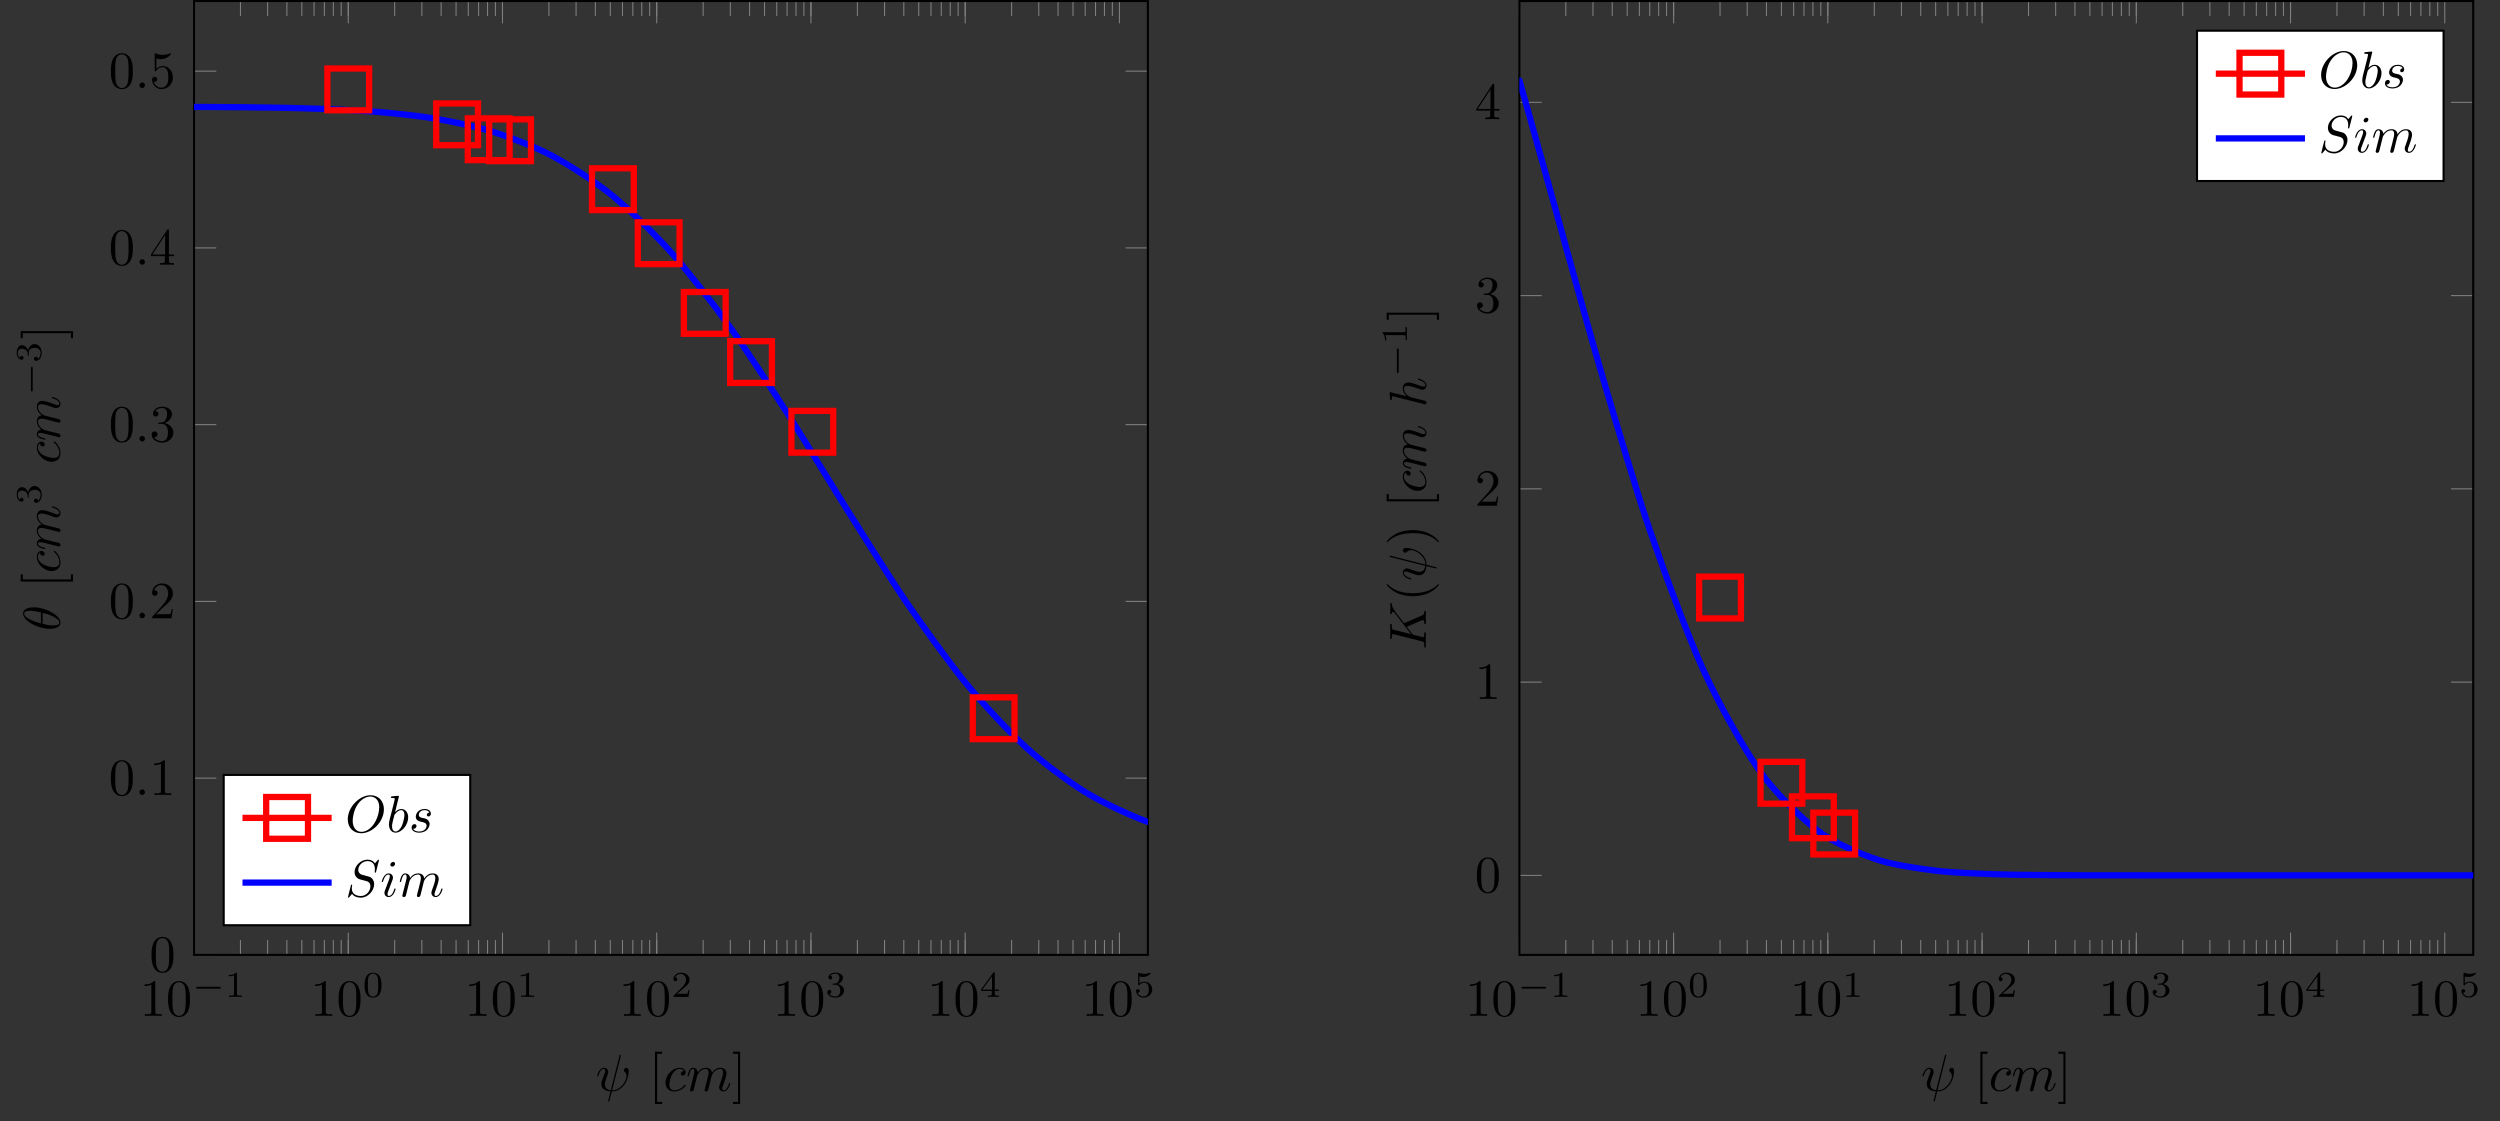 <?xml version="1.0" encoding="UTF-8"?>
<svg xmlns="http://www.w3.org/2000/svg" xmlns:xlink="http://www.w3.org/1999/xlink" width="476.864pt" height="213.895pt" viewBox="0 0 476.864 213.895" version="1.1">
<rect x="0" y="0" width="476.864" height="213.895" fill="#333333" stroke="none"/>
<defs>
<g>
<symbol overflow="visible" id="glyph0-0">
<path style="stroke:none;" d=""/>
</symbol>
<symbol overflow="visible" id="glyph0-1">
<path style="stroke:none;" d="M 2.938 -6.375 C 2.938 -6.625 2.938 -6.641 2.703 -6.641 C 2.078 -6 1.203 -6 0.891 -6 L 0.891 -5.688 C 1.094 -5.688 1.672 -5.688 2.188 -5.953 L 2.188 -0.781 C 2.188 -0.422 2.156 -0.312 1.266 -0.312 L 0.953 -0.312 L 0.953 0 C 1.297 -0.031 2.156 -0.031 2.562 -0.031 C 2.953 -0.031 3.828 -0.031 4.172 0 L 4.172 -0.312 L 3.859 -0.312 C 2.953 -0.312 2.938 -0.422 2.938 -0.781 Z M 2.938 -6.375 "/>
</symbol>
<symbol overflow="visible" id="glyph0-2">
<path style="stroke:none;" d="M 4.578 -3.188 C 4.578 -3.984 4.531 -4.781 4.188 -5.516 C 3.734 -6.484 2.906 -6.641 2.5 -6.641 C 1.891 -6.641 1.172 -6.375 0.75 -5.453 C 0.438 -4.766 0.391 -3.984 0.391 -3.188 C 0.391 -2.438 0.422 -1.547 0.844 -0.781 C 1.266 0.016 2 0.219 2.484 0.219 C 3.016 0.219 3.781 0.016 4.219 -0.938 C 4.531 -1.625 4.578 -2.406 4.578 -3.188 Z M 2.484 0 C 2.094 0 1.5 -0.25 1.328 -1.203 C 1.219 -1.797 1.219 -2.719 1.219 -3.312 C 1.219 -3.953 1.219 -4.609 1.297 -5.141 C 1.484 -6.328 2.234 -6.422 2.484 -6.422 C 2.812 -6.422 3.469 -6.234 3.656 -5.25 C 3.766 -4.688 3.766 -3.938 3.766 -3.312 C 3.766 -2.562 3.766 -1.891 3.656 -1.25 C 3.5 -0.297 2.938 0 2.484 0 Z M 2.484 0 "/>
</symbol>
<symbol overflow="visible" id="glyph0-3">
<path style="stroke:none;" d="M 1.266 -0.766 L 2.328 -1.797 C 3.875 -3.172 4.469 -3.703 4.469 -4.703 C 4.469 -5.844 3.578 -6.641 2.359 -6.641 C 1.234 -6.641 0.5 -5.719 0.5 -4.828 C 0.5 -4.281 1 -4.281 1.031 -4.281 C 1.203 -4.281 1.547 -4.391 1.547 -4.812 C 1.547 -5.062 1.359 -5.328 1.016 -5.328 C 0.938 -5.328 0.922 -5.328 0.891 -5.312 C 1.109 -5.969 1.656 -6.328 2.234 -6.328 C 3.141 -6.328 3.562 -5.516 3.562 -4.703 C 3.562 -3.906 3.078 -3.125 2.516 -2.5 L 0.609 -0.375 C 0.5 -0.266 0.5 -0.234 0.5 0 L 4.203 0 L 4.469 -1.734 L 4.234 -1.734 C 4.172 -1.438 4.109 -1 4 -0.844 C 3.938 -0.766 3.281 -0.766 3.062 -0.766 Z M 1.266 -0.766 "/>
</symbol>
<symbol overflow="visible" id="glyph0-4">
<path style="stroke:none;" d="M 2.891 -3.516 C 3.703 -3.781 4.281 -4.469 4.281 -5.266 C 4.281 -6.078 3.406 -6.641 2.453 -6.641 C 1.453 -6.641 0.688 -6.047 0.688 -5.281 C 0.688 -4.953 0.906 -4.766 1.203 -4.766 C 1.5 -4.766 1.703 -4.984 1.703 -5.281 C 1.703 -5.766 1.234 -5.766 1.094 -5.766 C 1.391 -6.266 2.047 -6.391 2.406 -6.391 C 2.828 -6.391 3.375 -6.172 3.375 -5.281 C 3.375 -5.156 3.344 -4.578 3.094 -4.141 C 2.797 -3.656 2.453 -3.625 2.203 -3.625 C 2.125 -3.609 1.891 -3.594 1.812 -3.594 C 1.734 -3.578 1.672 -3.562 1.672 -3.469 C 1.672 -3.359 1.734 -3.359 1.906 -3.359 L 2.344 -3.359 C 3.156 -3.359 3.531 -2.688 3.531 -1.703 C 3.531 -0.344 2.844 -0.062 2.406 -0.062 C 1.969 -0.062 1.219 -0.234 0.875 -0.812 C 1.219 -0.766 1.531 -0.984 1.531 -1.359 C 1.531 -1.719 1.266 -1.922 0.984 -1.922 C 0.734 -1.922 0.422 -1.781 0.422 -1.344 C 0.422 -0.438 1.344 0.219 2.438 0.219 C 3.656 0.219 4.562 -0.688 4.562 -1.703 C 4.562 -2.516 3.922 -3.297 2.891 -3.516 Z M 2.891 -3.516 "/>
</symbol>
<symbol overflow="visible" id="glyph0-5">
<path style="stroke:none;" d="M 2.938 -1.641 L 2.938 -0.781 C 2.938 -0.422 2.906 -0.312 2.172 -0.312 L 1.969 -0.312 L 1.969 0 C 2.375 -0.031 2.891 -0.031 3.312 -0.031 C 3.734 -0.031 4.25 -0.031 4.672 0 L 4.672 -0.312 L 4.453 -0.312 C 3.719 -0.312 3.703 -0.422 3.703 -0.781 L 3.703 -1.641 L 4.688 -1.641 L 4.688 -1.953 L 3.703 -1.953 L 3.703 -6.484 C 3.703 -6.688 3.703 -6.75 3.531 -6.75 C 3.453 -6.75 3.422 -6.75 3.344 -6.625 L 0.281 -1.953 L 0.281 -1.641 Z M 2.984 -1.953 L 0.562 -1.953 L 2.984 -5.672 Z M 2.984 -1.953 "/>
</symbol>
<symbol overflow="visible" id="glyph0-6">
<path style="stroke:none;" d="M 4.469 -2 C 4.469 -3.188 3.656 -4.188 2.578 -4.188 C 2.109 -4.188 1.672 -4.031 1.312 -3.672 L 1.312 -5.625 C 1.516 -5.562 1.844 -5.5 2.156 -5.5 C 3.391 -5.5 4.094 -6.406 4.094 -6.531 C 4.094 -6.594 4.062 -6.641 3.984 -6.641 C 3.984 -6.641 3.953 -6.641 3.906 -6.609 C 3.703 -6.516 3.219 -6.312 2.547 -6.312 C 2.156 -6.312 1.688 -6.391 1.219 -6.594 C 1.141 -6.625 1.125 -6.625 1.109 -6.625 C 1 -6.625 1 -6.547 1 -6.391 L 1 -3.438 C 1 -3.266 1 -3.188 1.141 -3.188 C 1.219 -3.188 1.234 -3.203 1.281 -3.266 C 1.391 -3.422 1.75 -3.969 2.562 -3.969 C 3.078 -3.969 3.328 -3.516 3.406 -3.328 C 3.562 -2.953 3.594 -2.578 3.594 -2.078 C 3.594 -1.719 3.594 -1.125 3.344 -0.703 C 3.109 -0.312 2.734 -0.062 2.281 -0.062 C 1.562 -0.062 0.984 -0.594 0.812 -1.172 C 0.844 -1.172 0.875 -1.156 0.984 -1.156 C 1.312 -1.156 1.484 -1.406 1.484 -1.641 C 1.484 -1.891 1.312 -2.141 0.984 -2.141 C 0.844 -2.141 0.5 -2.062 0.5 -1.609 C 0.5 -0.75 1.188 0.219 2.297 0.219 C 3.453 0.219 4.469 -0.734 4.469 -2 Z M 4.469 -2 "/>
</symbol>
<symbol overflow="visible" id="glyph0-7">
<path style="stroke:none;" d="M 2.547 2.5 L 2.547 2.094 L 1.578 2.094 L 1.578 -7.078 L 2.547 -7.078 L 2.547 -7.484 L 1.172 -7.484 L 1.172 2.5 Z M 2.547 2.5 "/>
</symbol>
<symbol overflow="visible" id="glyph0-8">
<path style="stroke:none;" d="M 1.578 -7.484 L 0.219 -7.484 L 0.219 -7.078 L 1.188 -7.078 L 1.188 2.094 L 0.219 2.094 L 0.219 2.5 L 1.578 2.5 Z M 1.578 -7.484 "/>
</symbol>
<symbol overflow="visible" id="glyph1-0">
<path style="stroke:none;" d=""/>
</symbol>
<symbol overflow="visible" id="glyph1-1">
<path style="stroke:none;" d="M 5.188 -1.578 C 5.297 -1.578 5.469 -1.578 5.469 -1.734 C 5.469 -1.922 5.297 -1.922 5.188 -1.922 L 1.031 -1.922 C 0.922 -1.922 0.75 -1.922 0.75 -1.75 C 0.75 -1.578 0.906 -1.578 1.031 -1.578 Z M 5.188 -1.578 "/>
</symbol>
<symbol overflow="visible" id="glyph2-0">
<path style="stroke:none;" d=""/>
</symbol>
<symbol overflow="visible" id="glyph2-1">
<path style="stroke:none;" d="M 2.328 -4.438 C 2.328 -4.625 2.328 -4.625 2.125 -4.625 C 1.672 -4.188 1.047 -4.188 0.766 -4.188 L 0.766 -3.938 C 0.922 -3.938 1.391 -3.938 1.766 -4.125 L 1.766 -0.578 C 1.766 -0.344 1.766 -0.25 1.078 -0.25 L 0.812 -0.25 L 0.812 0 C 0.938 0 1.797 -0.031 2.047 -0.031 C 2.266 -0.031 3.141 0 3.297 0 L 3.297 -0.25 L 3.031 -0.25 C 2.328 -0.25 2.328 -0.344 2.328 -0.578 Z M 2.328 -4.438 "/>
</symbol>
<symbol overflow="visible" id="glyph2-2">
<path style="stroke:none;" d="M 3.594 -2.219 C 3.594 -2.984 3.5 -3.547 3.188 -4.031 C 2.969 -4.344 2.531 -4.625 1.984 -4.625 C 0.359 -4.625 0.359 -2.719 0.359 -2.219 C 0.359 -1.719 0.359 0.141 1.984 0.141 C 3.594 0.141 3.594 -1.719 3.594 -2.219 Z M 1.984 -0.062 C 1.656 -0.062 1.234 -0.25 1.094 -0.812 C 1 -1.219 1 -1.797 1 -2.312 C 1 -2.828 1 -3.359 1.094 -3.734 C 1.25 -4.281 1.688 -4.438 1.984 -4.438 C 2.359 -4.438 2.719 -4.203 2.844 -3.797 C 2.953 -3.422 2.969 -2.922 2.969 -2.312 C 2.969 -1.797 2.969 -1.281 2.875 -0.844 C 2.734 -0.203 2.266 -0.062 1.984 -0.062 Z M 1.984 -0.062 "/>
</symbol>
<symbol overflow="visible" id="glyph2-3">
<path style="stroke:none;" d="M 3.516 -1.266 L 3.281 -1.266 C 3.266 -1.109 3.188 -0.703 3.094 -0.641 C 3.047 -0.594 2.516 -0.594 2.406 -0.594 L 1.125 -0.594 C 1.859 -1.234 2.109 -1.438 2.516 -1.766 C 3.031 -2.172 3.516 -2.609 3.516 -3.266 C 3.516 -4.109 2.781 -4.625 1.891 -4.625 C 1.031 -4.625 0.438 -4.016 0.438 -3.375 C 0.438 -3.031 0.734 -2.984 0.812 -2.984 C 0.969 -2.984 1.172 -3.109 1.172 -3.359 C 1.172 -3.484 1.125 -3.734 0.766 -3.734 C 0.984 -4.219 1.453 -4.375 1.781 -4.375 C 2.484 -4.375 2.844 -3.828 2.844 -3.266 C 2.844 -2.656 2.406 -2.188 2.188 -1.938 L 0.516 -0.266 C 0.438 -0.203 0.438 -0.188 0.438 0 L 3.312 0 Z M 3.516 -1.266 "/>
</symbol>
<symbol overflow="visible" id="glyph2-4">
<path style="stroke:none;" d="M 1.906 -2.328 C 2.453 -2.328 2.844 -1.953 2.844 -1.203 C 2.844 -0.344 2.328 -0.078 1.938 -0.078 C 1.656 -0.078 1.031 -0.156 0.75 -0.578 C 1.078 -0.578 1.156 -0.812 1.156 -0.969 C 1.156 -1.188 0.984 -1.344 0.766 -1.344 C 0.578 -1.344 0.375 -1.219 0.375 -0.938 C 0.375 -0.281 1.094 0.141 1.938 0.141 C 2.906 0.141 3.578 -0.516 3.578 -1.203 C 3.578 -1.75 3.141 -2.297 2.375 -2.453 C 3.094 -2.719 3.359 -3.234 3.359 -3.672 C 3.359 -4.219 2.734 -4.625 1.953 -4.625 C 1.188 -4.625 0.594 -4.25 0.594 -3.688 C 0.594 -3.453 0.75 -3.328 0.953 -3.328 C 1.172 -3.328 1.312 -3.484 1.312 -3.672 C 1.312 -3.875 1.172 -4.031 0.953 -4.047 C 1.203 -4.344 1.672 -4.422 1.938 -4.422 C 2.25 -4.422 2.688 -4.266 2.688 -3.672 C 2.688 -3.375 2.594 -3.047 2.406 -2.844 C 2.188 -2.578 1.984 -2.562 1.641 -2.531 C 1.469 -2.516 1.453 -2.516 1.422 -2.516 C 1.406 -2.516 1.344 -2.5 1.344 -2.422 C 1.344 -2.328 1.406 -2.328 1.531 -2.328 Z M 1.906 -2.328 "/>
</symbol>
<symbol overflow="visible" id="glyph2-5">
<path style="stroke:none;" d="M 3.688 -1.141 L 3.688 -1.391 L 2.906 -1.391 L 2.906 -4.5 C 2.906 -4.641 2.906 -4.703 2.766 -4.703 C 2.672 -4.703 2.641 -4.703 2.578 -4.594 L 0.266 -1.391 L 0.266 -1.141 L 2.328 -1.141 L 2.328 -0.578 C 2.328 -0.328 2.328 -0.25 1.75 -0.25 L 1.562 -0.25 L 1.562 0 C 1.922 -0.016 2.359 -0.031 2.609 -0.031 C 2.875 -0.031 3.312 -0.016 3.672 0 L 3.672 -0.25 L 3.484 -0.25 C 2.906 -0.25 2.906 -0.328 2.906 -0.578 L 2.906 -1.141 Z M 2.375 -3.938 L 2.375 -1.391 L 0.531 -1.391 Z M 2.375 -3.938 "/>
</symbol>
<symbol overflow="visible" id="glyph2-6">
<path style="stroke:none;" d="M 1.078 -3.891 C 1.438 -3.797 1.641 -3.797 1.75 -3.797 C 2.672 -3.797 3.219 -4.422 3.219 -4.531 C 3.219 -4.609 3.172 -4.625 3.141 -4.625 C 3.125 -4.625 3.109 -4.625 3.078 -4.609 C 2.906 -4.547 2.547 -4.406 2.031 -4.406 C 1.828 -4.406 1.469 -4.422 1.016 -4.594 C 0.938 -4.625 0.922 -4.625 0.922 -4.625 C 0.828 -4.625 0.828 -4.547 0.828 -4.438 L 0.828 -2.391 C 0.828 -2.266 0.828 -2.188 0.938 -2.188 C 1 -2.188 1.016 -2.188 1.078 -2.281 C 1.375 -2.656 1.812 -2.719 2.047 -2.719 C 2.469 -2.719 2.656 -2.391 2.688 -2.328 C 2.812 -2.094 2.859 -1.828 2.859 -1.422 C 2.859 -1.219 2.859 -0.812 2.641 -0.5 C 2.469 -0.25 2.172 -0.078 1.828 -0.078 C 1.375 -0.078 0.906 -0.328 0.734 -0.797 C 1 -0.781 1.141 -0.953 1.141 -1.141 C 1.141 -1.438 0.875 -1.484 0.781 -1.484 C 0.781 -1.484 0.438 -1.484 0.438 -1.109 C 0.438 -0.484 1.016 0.141 1.844 0.141 C 2.734 0.141 3.516 -0.516 3.516 -1.406 C 3.516 -2.188 2.922 -2.906 2.062 -2.906 C 1.75 -2.906 1.391 -2.844 1.078 -2.578 Z M 1.078 -3.891 "/>
</symbol>
<symbol overflow="visible" id="glyph3-0">
<path style="stroke:none;" d=""/>
</symbol>
<symbol overflow="visible" id="glyph3-1">
<path style="stroke:none;" d="M 1.906 -0.531 C 1.906 -0.812 1.672 -1.062 1.391 -1.062 C 1.094 -1.062 0.859 -0.812 0.859 -0.531 C 0.859 -0.234 1.094 0 1.391 0 C 1.672 0 1.906 -0.234 1.906 -0.531 Z M 1.906 -0.531 "/>
</symbol>
<symbol overflow="visible" id="glyph3-2">
<path style="stroke:none;" d="M 4.812 -6.656 C 4.812 -6.703 4.828 -6.766 4.828 -6.812 C 4.828 -6.906 4.766 -6.922 4.719 -6.922 C 4.609 -6.922 4.609 -6.891 4.562 -6.719 L 2.906 -0.125 C 2.156 -0.219 1.781 -0.594 1.781 -1.25 C 1.781 -1.453 1.781 -1.703 2.312 -3.094 C 2.359 -3.219 2.422 -3.391 2.422 -3.594 C 2.422 -4.031 2.109 -4.406 1.609 -4.406 C 0.656 -4.406 0.297 -2.953 0.297 -2.875 C 0.297 -2.766 0.391 -2.766 0.406 -2.766 C 0.516 -2.766 0.516 -2.797 0.562 -2.953 C 0.844 -3.891 1.234 -4.188 1.578 -4.188 C 1.656 -4.188 1.828 -4.188 1.828 -3.875 C 1.828 -3.609 1.719 -3.359 1.594 -3.016 C 1.109 -1.75 1.109 -1.5 1.109 -1.328 C 1.109 -0.375 1.891 0.031 2.844 0.094 C 2.766 0.453 2.766 0.469 2.625 1 C 2.609 1.109 2.406 1.906 2.406 1.938 C 2.406 1.953 2.406 2.047 2.516 2.047 C 2.547 2.047 2.594 2.047 2.609 2 C 2.641 1.984 2.703 1.734 2.734 1.594 L 3.109 0.109 C 3.484 0.109 4.359 0.109 5.297 -0.953 C 5.703 -1.422 5.906 -1.859 6.016 -2.156 C 6.109 -2.406 6.328 -3.266 6.328 -3.703 C 6.328 -4.266 6.062 -4.406 5.891 -4.406 C 5.641 -4.406 5.391 -4.141 5.391 -3.922 C 5.391 -3.797 5.453 -3.734 5.547 -3.656 C 5.656 -3.547 5.906 -3.297 5.906 -2.812 C 5.906 -2.172 5.391 -1.359 5.031 -1 C 4.156 -0.109 3.516 -0.109 3.156 -0.109 Z M 4.812 -6.656 "/>
</symbol>
<symbol overflow="visible" id="glyph3-3">
<path style="stroke:none;" d="M 3.953 -3.781 C 3.781 -3.781 3.656 -3.781 3.516 -3.656 C 3.344 -3.5 3.328 -3.328 3.328 -3.266 C 3.328 -3.016 3.516 -2.906 3.703 -2.906 C 3.984 -2.906 4.25 -3.156 4.25 -3.547 C 4.25 -4.031 3.781 -4.406 3.078 -4.406 C 1.734 -4.406 0.406 -2.984 0.406 -1.578 C 0.406 -0.672 0.984 0.109 2.031 0.109 C 3.453 0.109 4.281 -0.953 4.281 -1.062 C 4.281 -1.125 4.234 -1.203 4.172 -1.203 C 4.109 -1.203 4.094 -1.172 4.031 -1.094 C 3.25 -0.109 2.156 -0.109 2.047 -0.109 C 1.422 -0.109 1.141 -0.594 1.141 -1.203 C 1.141 -1.609 1.344 -2.578 1.688 -3.188 C 2 -3.766 2.547 -4.188 3.094 -4.188 C 3.422 -4.188 3.812 -4.062 3.953 -3.781 Z M 3.953 -3.781 "/>
</symbol>
<symbol overflow="visible" id="glyph3-4">
<path style="stroke:none;" d="M 0.875 -0.594 C 0.844 -0.438 0.781 -0.203 0.781 -0.156 C 0.781 0.016 0.922 0.109 1.078 0.109 C 1.203 0.109 1.375 0.031 1.453 -0.172 C 1.453 -0.188 1.578 -0.656 1.641 -0.906 L 1.859 -1.797 C 1.906 -2.031 1.969 -2.25 2.031 -2.469 C 2.062 -2.641 2.141 -2.938 2.156 -2.969 C 2.297 -3.281 2.828 -4.188 3.781 -4.188 C 4.234 -4.188 4.312 -3.812 4.312 -3.484 C 4.312 -3.234 4.25 -2.953 4.172 -2.656 L 3.891 -1.5 L 3.688 -0.75 C 3.656 -0.547 3.562 -0.203 3.562 -0.156 C 3.562 0.016 3.703 0.109 3.844 0.109 C 4.156 0.109 4.219 -0.141 4.297 -0.453 C 4.438 -1.016 4.812 -2.469 4.891 -2.859 C 4.922 -2.984 5.453 -4.188 6.547 -4.188 C 6.969 -4.188 7.078 -3.844 7.078 -3.484 C 7.078 -2.922 6.656 -1.781 6.453 -1.25 C 6.375 -1.016 6.328 -0.906 6.328 -0.703 C 6.328 -0.234 6.672 0.109 7.141 0.109 C 8.078 0.109 8.453 -1.344 8.453 -1.422 C 8.453 -1.531 8.359 -1.531 8.328 -1.531 C 8.234 -1.531 8.234 -1.5 8.188 -1.344 C 8.031 -0.812 7.719 -0.109 7.172 -0.109 C 7 -0.109 6.922 -0.203 6.922 -0.438 C 6.922 -0.688 7.016 -0.922 7.109 -1.141 C 7.297 -1.672 7.719 -2.766 7.719 -3.344 C 7.719 -3.984 7.312 -4.406 6.562 -4.406 C 5.828 -4.406 5.312 -3.969 4.938 -3.438 C 4.938 -3.562 4.906 -3.906 4.625 -4.141 C 4.375 -4.359 4.062 -4.406 3.812 -4.406 C 2.906 -4.406 2.422 -3.766 2.25 -3.531 C 2.203 -4.109 1.781 -4.406 1.328 -4.406 C 0.875 -4.406 0.688 -4.016 0.594 -3.844 C 0.422 -3.484 0.297 -2.906 0.297 -2.875 C 0.297 -2.766 0.391 -2.766 0.406 -2.766 C 0.516 -2.766 0.516 -2.781 0.578 -3 C 0.75 -3.703 0.953 -4.188 1.312 -4.188 C 1.469 -4.188 1.609 -4.109 1.609 -3.734 C 1.609 -3.516 1.578 -3.406 1.453 -2.891 Z M 0.875 -0.594 "/>
</symbol>
<symbol overflow="visible" id="glyph3-5">
<path style="stroke:none;" d="M 7.375 -4.344 C 7.375 -5.953 6.312 -7.031 4.828 -7.031 C 2.688 -7.031 0.484 -4.766 0.484 -2.438 C 0.484 -0.781 1.609 0.219 3.047 0.219 C 5.156 0.219 7.375 -1.969 7.375 -4.344 Z M 3.094 -0.047 C 2.109 -0.047 1.422 -0.844 1.422 -2.156 C 1.422 -2.609 1.562 -4.062 2.328 -5.219 C 3.016 -6.266 3.984 -6.781 4.781 -6.781 C 5.594 -6.781 6.484 -6.219 6.484 -4.734 C 6.484 -4.016 6.219 -2.469 5.234 -1.234 C 4.75 -0.625 3.938 -0.047 3.094 -0.047 Z M 3.094 -0.047 "/>
</symbol>
<symbol overflow="visible" id="glyph3-6">
<path style="stroke:none;" d="M 2.375 -6.812 C 2.375 -6.812 2.375 -6.922 2.25 -6.922 C 2.031 -6.922 1.297 -6.844 1.031 -6.812 C 0.953 -6.812 0.844 -6.797 0.844 -6.625 C 0.844 -6.5 0.938 -6.5 1.094 -6.5 C 1.562 -6.5 1.578 -6.438 1.578 -6.328 C 1.578 -6.266 1.5 -5.922 1.453 -5.719 L 0.625 -2.469 C 0.516 -1.969 0.469 -1.797 0.469 -1.453 C 0.469 -0.516 1 0.109 1.734 0.109 C 2.906 0.109 4.141 -1.375 4.141 -2.812 C 4.141 -3.719 3.609 -4.406 2.812 -4.406 C 2.359 -4.406 1.938 -4.109 1.641 -3.812 Z M 1.453 -3.047 C 1.5 -3.266 1.5 -3.281 1.594 -3.391 C 2.078 -4.031 2.531 -4.188 2.797 -4.188 C 3.156 -4.188 3.422 -3.891 3.422 -3.25 C 3.422 -2.656 3.094 -1.516 2.906 -1.141 C 2.578 -0.469 2.125 -0.109 1.734 -0.109 C 1.391 -0.109 1.062 -0.375 1.062 -1.109 C 1.062 -1.312 1.062 -1.5 1.219 -2.125 Z M 1.453 -3.047 "/>
</symbol>
<symbol overflow="visible" id="glyph3-7">
<path style="stroke:none;" d="M 3.891 -3.734 C 3.625 -3.719 3.422 -3.5 3.422 -3.281 C 3.422 -3.141 3.516 -2.984 3.734 -2.984 C 3.953 -2.984 4.188 -3.156 4.188 -3.547 C 4.188 -4 3.766 -4.406 3 -4.406 C 1.688 -4.406 1.312 -3.391 1.312 -2.953 C 1.312 -2.172 2.047 -2.031 2.344 -1.969 C 2.859 -1.859 3.375 -1.75 3.375 -1.203 C 3.375 -0.953 3.156 -0.109 1.953 -0.109 C 1.812 -0.109 1.047 -0.109 0.812 -0.641 C 1.203 -0.594 1.453 -0.891 1.453 -1.172 C 1.453 -1.391 1.281 -1.516 1.078 -1.516 C 0.812 -1.516 0.516 -1.312 0.516 -0.859 C 0.516 -0.297 1.094 0.109 1.938 0.109 C 3.562 0.109 3.953 -1.094 3.953 -1.547 C 3.953 -1.906 3.766 -2.156 3.641 -2.266 C 3.375 -2.547 3.078 -2.609 2.641 -2.688 C 2.281 -2.766 1.891 -2.844 1.891 -3.297 C 1.891 -3.578 2.125 -4.188 3 -4.188 C 3.25 -4.188 3.75 -4.109 3.891 -3.734 Z M 3.891 -3.734 "/>
</symbol>
<symbol overflow="visible" id="glyph3-8">
<path style="stroke:none;" d="M 6.438 -6.922 C 6.438 -6.953 6.406 -7.031 6.312 -7.031 C 6.266 -7.031 6.266 -7.016 6.141 -6.875 L 5.656 -6.312 C 5.406 -6.781 4.891 -7.031 4.234 -7.031 C 2.969 -7.031 1.781 -5.875 1.781 -4.672 C 1.781 -3.875 2.297 -3.406 2.812 -3.266 L 3.875 -2.984 C 4.25 -2.891 4.797 -2.734 4.797 -1.922 C 4.797 -1.031 3.984 -0.094 3 -0.094 C 2.359 -0.094 1.25 -0.312 1.25 -1.547 C 1.25 -1.781 1.312 -2.031 1.312 -2.078 C 1.328 -2.125 1.328 -2.141 1.328 -2.156 C 1.328 -2.25 1.266 -2.266 1.219 -2.266 C 1.172 -2.266 1.141 -2.25 1.109 -2.219 C 1.078 -2.188 0.516 0.094 0.516 0.125 C 0.516 0.172 0.562 0.219 0.625 0.219 C 0.672 0.219 0.688 0.203 0.812 0.062 L 1.297 -0.5 C 1.719 0.078 2.406 0.219 2.984 0.219 C 4.344 0.219 5.516 -1.109 5.516 -2.344 C 5.516 -3.031 5.172 -3.375 5.031 -3.516 C 4.797 -3.734 4.641 -3.781 3.766 -4 C 3.531 -4.062 3.188 -4.172 3.094 -4.188 C 2.828 -4.281 2.484 -4.562 2.484 -5.094 C 2.484 -5.906 3.281 -6.75 4.234 -6.75 C 5.047 -6.75 5.656 -6.312 5.656 -5.203 C 5.656 -4.891 5.625 -4.703 5.625 -4.641 C 5.625 -4.641 5.625 -4.547 5.734 -4.547 C 5.844 -4.547 5.859 -4.578 5.891 -4.75 Z M 6.438 -6.922 "/>
</symbol>
<symbol overflow="visible" id="glyph3-9">
<path style="stroke:none;" d="M 2.828 -6.234 C 2.828 -6.438 2.688 -6.594 2.469 -6.594 C 2.188 -6.594 1.922 -6.328 1.922 -6.062 C 1.922 -5.875 2.062 -5.703 2.297 -5.703 C 2.531 -5.703 2.828 -5.938 2.828 -6.234 Z M 2.078 -2.484 C 2.188 -2.766 2.188 -2.797 2.297 -3.062 C 2.375 -3.266 2.422 -3.406 2.422 -3.594 C 2.422 -4.031 2.109 -4.406 1.609 -4.406 C 0.672 -4.406 0.297 -2.953 0.297 -2.875 C 0.297 -2.766 0.391 -2.766 0.406 -2.766 C 0.516 -2.766 0.516 -2.797 0.562 -2.953 C 0.844 -3.891 1.234 -4.188 1.578 -4.188 C 1.656 -4.188 1.828 -4.188 1.828 -3.875 C 1.828 -3.656 1.75 -3.453 1.719 -3.344 C 1.641 -3.094 1.188 -1.938 1.031 -1.5 C 0.922 -1.25 0.797 -0.922 0.797 -0.703 C 0.797 -0.234 1.141 0.109 1.609 0.109 C 2.547 0.109 2.922 -1.328 2.922 -1.422 C 2.922 -1.531 2.828 -1.531 2.797 -1.531 C 2.703 -1.531 2.703 -1.5 2.656 -1.344 C 2.469 -0.719 2.141 -0.109 1.641 -0.109 C 1.469 -0.109 1.391 -0.203 1.391 -0.438 C 1.391 -0.688 1.453 -0.828 1.688 -1.438 Z M 2.078 -2.484 "/>
</symbol>
<symbol overflow="visible" id="glyph4-0">
<path style="stroke:none;" d=""/>
</symbol>
<symbol overflow="visible" id="glyph4-1">
<path style="stroke:none;" d="M -4.984 -4.531 C -5.641 -4.531 -7.031 -4.359 -7.031 -3.344 C -7.031 -1.953 -4.219 -0.422 -1.938 -0.422 C -1 -0.422 0.109 -0.703 0.109 -1.609 C 0.109 -3.016 -2.75 -4.531 -4.984 -4.531 Z M -3.625 -1.469 C -4.25 -1.641 -5.047 -1.844 -5.766 -2.25 C -6.25 -2.516 -6.812 -2.875 -6.812 -3.328 C -6.812 -3.812 -6.172 -3.875 -5.609 -3.875 C -5.109 -3.875 -4.609 -3.797 -3.625 -3.562 Z M -3.297 -3.469 C -2.844 -3.359 -2 -3.156 -1.281 -2.766 C -0.594 -2.422 -0.109 -2.047 -0.109 -1.609 C -0.109 -1.281 -0.406 -1.078 -1.328 -1.078 C -1.75 -1.078 -2.328 -1.141 -3.297 -1.391 Z M -3.297 -3.469 "/>
</symbol>
<symbol overflow="visible" id="glyph4-2">
<path style="stroke:none;" d="M -3.781 -3.953 C -3.781 -3.781 -3.781 -3.656 -3.656 -3.516 C -3.5 -3.344 -3.328 -3.328 -3.266 -3.328 C -3.016 -3.328 -2.906 -3.516 -2.906 -3.703 C -2.906 -3.984 -3.156 -4.25 -3.547 -4.25 C -4.031 -4.25 -4.406 -3.781 -4.406 -3.078 C -4.406 -1.734 -2.984 -0.406 -1.578 -0.406 C -0.672 -0.406 0.109 -0.984 0.109 -2.031 C 0.109 -3.453 -0.953 -4.281 -1.062 -4.281 C -1.125 -4.281 -1.203 -4.234 -1.203 -4.172 C -1.203 -4.109 -1.172 -4.094 -1.094 -4.031 C -0.109 -3.25 -0.109 -2.156 -0.109 -2.047 C -0.109 -1.422 -0.594 -1.141 -1.203 -1.141 C -1.609 -1.141 -2.578 -1.344 -3.188 -1.688 C -3.766 -2 -4.188 -2.547 -4.188 -3.094 C -4.188 -3.422 -4.062 -3.812 -3.781 -3.953 Z M -3.781 -3.953 "/>
</symbol>
<symbol overflow="visible" id="glyph4-3">
<path style="stroke:none;" d="M -0.594 -0.875 C -0.438 -0.844 -0.203 -0.781 -0.156 -0.781 C 0.016 -0.781 0.109 -0.922 0.109 -1.078 C 0.109 -1.203 0.031 -1.375 -0.172 -1.453 C -0.188 -1.453 -0.656 -1.578 -0.906 -1.641 L -1.797 -1.859 C -2.031 -1.906 -2.25 -1.969 -2.469 -2.031 C -2.641 -2.062 -2.938 -2.141 -2.969 -2.156 C -3.281 -2.297 -4.188 -2.828 -4.188 -3.781 C -4.188 -4.234 -3.812 -4.312 -3.484 -4.312 C -3.234 -4.312 -2.953 -4.25 -2.656 -4.172 L -1.5 -3.891 L -0.75 -3.688 C -0.547 -3.656 -0.203 -3.562 -0.156 -3.562 C 0.016 -3.562 0.109 -3.703 0.109 -3.844 C 0.109 -4.156 -0.141 -4.219 -0.453 -4.297 C -1.016 -4.438 -2.469 -4.812 -2.859 -4.891 C -2.984 -4.922 -4.188 -5.453 -4.188 -6.547 C -4.188 -6.969 -3.844 -7.078 -3.484 -7.078 C -2.922 -7.078 -1.781 -6.656 -1.25 -6.453 C -1.016 -6.375 -0.906 -6.328 -0.703 -6.328 C -0.234 -6.328 0.109 -6.672 0.109 -7.141 C 0.109 -8.078 -1.344 -8.453 -1.422 -8.453 C -1.531 -8.453 -1.531 -8.359 -1.531 -8.328 C -1.531 -8.234 -1.5 -8.234 -1.344 -8.188 C -0.812 -8.031 -0.109 -7.719 -0.109 -7.172 C -0.109 -7 -0.203 -6.922 -0.438 -6.922 C -0.688 -6.922 -0.922 -7.016 -1.141 -7.109 C -1.672 -7.297 -2.766 -7.719 -3.344 -7.719 C -3.984 -7.719 -4.406 -7.312 -4.406 -6.562 C -4.406 -5.828 -3.969 -5.312 -3.438 -4.938 C -3.562 -4.938 -3.906 -4.906 -4.141 -4.625 C -4.359 -4.375 -4.406 -4.062 -4.406 -3.812 C -4.406 -2.906 -3.766 -2.422 -3.531 -2.25 C -4.109 -2.203 -4.406 -1.781 -4.406 -1.328 C -4.406 -0.875 -4.016 -0.688 -3.844 -0.594 C -3.484 -0.422 -2.906 -0.297 -2.875 -0.297 C -2.766 -0.297 -2.766 -0.391 -2.766 -0.406 C -2.766 -0.516 -2.781 -0.516 -3 -0.578 C -3.703 -0.75 -4.188 -0.953 -4.188 -1.312 C -4.188 -1.469 -4.109 -1.609 -3.734 -1.609 C -3.516 -1.609 -3.406 -1.578 -2.891 -1.453 Z M -0.594 -0.875 "/>
</symbol>
<symbol overflow="visible" id="glyph4-4">
<path style="stroke:none;" d="M -4.031 -5.078 C -4.062 -5.062 -4.141 -5.031 -4.172 -5.031 C -4.172 -5.031 -4.312 -5.203 -4.391 -5.312 L -5.734 -7.062 C -6.438 -8 -6.469 -8.391 -6.5 -8.688 C -6.516 -8.766 -6.516 -8.859 -6.703 -8.859 C -6.734 -8.859 -6.812 -8.828 -6.812 -8.75 C -6.812 -8.531 -6.781 -8.281 -6.781 -8.047 C -6.781 -7.688 -6.812 -7.297 -6.812 -6.938 C -6.812 -6.875 -6.812 -6.75 -6.609 -6.75 C -6.547 -6.75 -6.516 -6.797 -6.5 -6.875 C -6.484 -7.094 -6.438 -7.172 -6.297 -7.172 C -6.109 -7.172 -5.875 -6.875 -5.828 -6.812 L -2.844 -2.938 L -6.047 -3.734 C -6.406 -3.812 -6.5 -3.844 -6.5 -4.562 C -6.5 -4.812 -6.5 -4.906 -6.703 -4.906 C -6.781 -4.906 -6.812 -4.828 -6.812 -4.766 C -6.812 -4.484 -6.781 -3.766 -6.781 -3.484 C -6.781 -3.203 -6.812 -2.5 -6.812 -2.203 C -6.812 -2.141 -6.812 -2 -6.625 -2 C -6.5 -2 -6.5 -2.094 -6.5 -2.297 C -6.5 -2.422 -6.484 -2.609 -6.484 -2.719 C -6.453 -2.875 -6.438 -2.938 -6.312 -2.938 C -6.281 -2.938 -6.25 -2.938 -6.125 -2.906 L -0.781 -1.562 C -0.391 -1.469 -0.312 -1.453 -0.312 -0.656 C -0.312 -0.484 -0.312 -0.375 -0.125 -0.375 C 0 -0.375 0 -0.5 0 -0.531 C 0 -0.812 -0.031 -1.516 -0.031 -1.797 C -0.031 -2 -0.016 -2.219 -0.016 -2.438 C -0.016 -2.656 0 -2.875 0 -3.078 C 0 -3.156 0 -3.281 -0.203 -3.281 C -0.312 -3.281 -0.312 -3.188 -0.312 -3 C -0.312 -2.625 -0.312 -2.359 -0.484 -2.359 C -0.562 -2.359 -0.781 -2.406 -0.922 -2.438 C -1.453 -2.578 -1.969 -2.719 -2.5 -2.844 L -3.656 -4.328 L -0.969 -5.484 C -0.703 -5.609 -0.672 -5.609 -0.625 -5.609 C -0.312 -5.609 -0.312 -5.172 -0.312 -5.078 C -0.312 -4.969 -0.312 -4.859 -0.109 -4.859 C 0 -4.859 0 -4.984 0 -5 C 0 -5.406 -0.031 -5.828 -0.031 -6.219 C -0.031 -6.438 0 -6.984 0 -7.203 C 0 -7.25 0 -7.375 -0.203 -7.375 C -0.312 -7.375 -0.312 -7.266 -0.312 -7.172 C -0.312 -6.766 -0.406 -6.641 -0.75 -6.484 Z M -4.031 -5.078 "/>
</symbol>
<symbol overflow="visible" id="glyph4-5">
<path style="stroke:none;" d="M -6.656 -4.812 C -6.703 -4.812 -6.766 -4.828 -6.812 -4.828 C -6.906 -4.828 -6.922 -4.766 -6.922 -4.719 C -6.922 -4.609 -6.891 -4.609 -6.719 -4.562 L -0.125 -2.906 C -0.219 -2.156 -0.594 -1.781 -1.25 -1.781 C -1.453 -1.781 -1.703 -1.781 -3.094 -2.312 C -3.219 -2.359 -3.391 -2.422 -3.594 -2.422 C -4.031 -2.422 -4.406 -2.109 -4.406 -1.609 C -4.406 -0.656 -2.953 -0.297 -2.875 -0.297 C -2.766 -0.297 -2.766 -0.391 -2.766 -0.406 C -2.766 -0.516 -2.797 -0.516 -2.953 -0.562 C -3.891 -0.844 -4.188 -1.234 -4.188 -1.578 C -4.188 -1.656 -4.188 -1.828 -3.875 -1.828 C -3.609 -1.828 -3.359 -1.719 -3.016 -1.594 C -1.75 -1.109 -1.5 -1.109 -1.328 -1.109 C -0.375 -1.109 0.031 -1.891 0.094 -2.844 C 0.453 -2.766 0.469 -2.766 1 -2.625 C 1.109 -2.609 1.906 -2.406 1.938 -2.406 C 1.953 -2.406 2.047 -2.406 2.047 -2.516 C 2.047 -2.547 2.047 -2.594 2 -2.609 C 1.984 -2.641 1.734 -2.703 1.594 -2.734 L 0.109 -3.109 C 0.109 -3.484 0.109 -4.359 -0.953 -5.297 C -1.422 -5.703 -1.859 -5.906 -2.156 -6.016 C -2.406 -6.109 -3.266 -6.328 -3.703 -6.328 C -4.266 -6.328 -4.406 -6.062 -4.406 -5.891 C -4.406 -5.641 -4.141 -5.391 -3.922 -5.391 C -3.797 -5.391 -3.734 -5.453 -3.656 -5.547 C -3.547 -5.656 -3.297 -5.906 -2.812 -5.906 C -2.172 -5.906 -1.359 -5.391 -1 -5.031 C -0.109 -4.156 -0.109 -3.516 -0.109 -3.156 Z M -6.656 -4.812 "/>
</symbol>
<symbol overflow="visible" id="glyph4-6">
<path style="stroke:none;" d="M -6.812 -2.859 C -6.812 -2.859 -6.922 -2.859 -6.922 -2.734 C -6.922 -2.5 -6.844 -1.781 -6.812 -1.516 C -6.812 -1.438 -6.797 -1.328 -6.625 -1.328 C -6.5 -1.328 -6.5 -1.422 -6.5 -1.562 C -6.5 -2.047 -6.438 -2.062 -6.328 -2.062 L -6.125 -2.031 L -0.391 -0.594 C -0.25 -0.547 -0.234 -0.547 -0.172 -0.547 C 0.062 -0.547 0.109 -0.75 0.109 -0.844 C 0.109 -1 -0.016 -1.156 -0.156 -1.203 L -0.906 -1.391 L -1.797 -1.609 C -2.031 -1.672 -2.25 -1.734 -2.469 -1.781 C -2.531 -1.797 -2.859 -1.891 -2.922 -1.891 C -3.016 -1.922 -3.562 -2.234 -3.844 -2.578 C -4 -2.797 -4.188 -3.094 -4.188 -3.531 C -4.188 -3.953 -3.844 -4.062 -3.484 -4.062 C -2.953 -4.062 -1.859 -3.688 -1.25 -3.453 C -1.031 -3.375 -0.906 -3.312 -0.703 -3.312 C -0.234 -3.312 0.109 -3.672 0.109 -4.141 C 0.109 -5.078 -1.344 -5.438 -1.422 -5.438 C -1.531 -5.438 -1.531 -5.359 -1.531 -5.328 C -1.531 -5.219 -1.5 -5.219 -1.344 -5.172 C -0.812 -5.031 -0.109 -4.703 -0.109 -4.156 C -0.109 -3.984 -0.203 -3.922 -0.438 -3.922 C -0.688 -3.922 -0.922 -4 -1.141 -4.094 C -1.578 -4.25 -2.766 -4.703 -3.344 -4.703 C -3.984 -4.703 -4.406 -4.312 -4.406 -3.562 C -4.406 -2.938 -4.094 -2.453 -3.641 -2.078 Z M -6.812 -2.859 "/>
</symbol>
<symbol overflow="visible" id="glyph5-0">
<path style="stroke:none;" d=""/>
</symbol>
<symbol overflow="visible" id="glyph5-1">
<path style="stroke:none;" d="M 2.5 -2.547 L 2.094 -2.547 L 2.094 -1.578 L -7.078 -1.578 L -7.078 -2.547 L -7.484 -2.547 L -7.484 -1.172 L 2.5 -1.172 Z M 2.5 -2.547 "/>
</symbol>
<symbol overflow="visible" id="glyph5-2">
<path style="stroke:none;" d="M -7.484 -1.578 L -7.484 -0.219 L -7.078 -0.219 L -7.078 -1.188 L 2.094 -1.188 L 2.094 -0.219 L 2.5 -0.219 L 2.5 -1.578 Z M -7.484 -1.578 "/>
</symbol>
<symbol overflow="visible" id="glyph5-3">
<path style="stroke:none;" d="M 2.391 -3.297 C 2.359 -3.297 2.344 -3.297 2.172 -3.125 C 0.922 -1.891 -0.969 -1.562 -2.5 -1.562 C -4.234 -1.562 -5.969 -1.938 -7.203 -3.172 C -7.328 -3.297 -7.344 -3.297 -7.375 -3.297 C -7.453 -3.297 -7.484 -3.266 -7.484 -3.203 C -7.484 -3.094 -6.797 -2.203 -5.531 -1.609 C -4.438 -1.109 -3.328 -0.984 -2.5 -0.984 C -1.719 -0.984 -0.516 -1.094 0.625 -1.641 C 1.844 -2.25 2.5 -3.094 2.5 -3.203 C 2.5 -3.266 2.469 -3.297 2.391 -3.297 Z M 2.391 -3.297 "/>
</symbol>
<symbol overflow="visible" id="glyph5-4">
<path style="stroke:none;" d="M -2.5 -2.875 C -3.266 -2.875 -4.469 -2.766 -5.609 -2.219 C -6.828 -1.625 -7.484 -0.766 -7.484 -0.672 C -7.484 -0.609 -7.438 -0.562 -7.375 -0.562 C -7.344 -0.562 -7.328 -0.562 -7.141 -0.75 C -6.156 -1.734 -4.578 -2.297 -2.5 -2.297 C -0.781 -2.297 0.969 -1.938 2.219 -0.703 C 2.344 -0.562 2.359 -0.562 2.391 -0.562 C 2.453 -0.562 2.5 -0.609 2.5 -0.672 C 2.5 -0.766 1.812 -1.672 0.547 -2.25 C -0.547 -2.766 -1.656 -2.875 -2.5 -2.875 Z M -2.5 -2.875 "/>
</symbol>
<symbol overflow="visible" id="glyph6-0">
<path style="stroke:none;" d=""/>
</symbol>
<symbol overflow="visible" id="glyph6-1">
<path style="stroke:none;" d="M -2.328 -1.906 C -2.328 -2.453 -1.953 -2.844 -1.203 -2.844 C -0.344 -2.844 -0.078 -2.328 -0.078 -1.938 C -0.078 -1.656 -0.156 -1.031 -0.578 -0.75 C -0.578 -1.078 -0.812 -1.156 -0.969 -1.156 C -1.188 -1.156 -1.344 -0.984 -1.344 -0.766 C -1.344 -0.578 -1.219 -0.375 -0.938 -0.375 C -0.281 -0.375 0.141 -1.094 0.141 -1.938 C 0.141 -2.906 -0.516 -3.578 -1.203 -3.578 C -1.75 -3.578 -2.297 -3.141 -2.453 -2.375 C -2.719 -3.094 -3.234 -3.359 -3.672 -3.359 C -4.219 -3.359 -4.625 -2.734 -4.625 -1.953 C -4.625 -1.188 -4.25 -0.594 -3.688 -0.594 C -3.453 -0.594 -3.328 -0.75 -3.328 -0.953 C -3.328 -1.172 -3.484 -1.312 -3.672 -1.312 C -3.875 -1.312 -4.031 -1.172 -4.047 -0.953 C -4.344 -1.203 -4.422 -1.672 -4.422 -1.938 C -4.422 -2.25 -4.266 -2.688 -3.672 -2.688 C -3.375 -2.688 -3.047 -2.594 -2.844 -2.406 C -2.578 -2.188 -2.562 -1.984 -2.531 -1.641 C -2.516 -1.469 -2.516 -1.453 -2.516 -1.422 C -2.516 -1.406 -2.5 -1.344 -2.422 -1.344 C -2.328 -1.344 -2.328 -1.406 -2.328 -1.531 Z M -2.328 -1.906 "/>
</symbol>
<symbol overflow="visible" id="glyph6-2">
<path style="stroke:none;" d="M -4.438 -2.328 C -4.625 -2.328 -4.625 -2.328 -4.625 -2.125 C -4.188 -1.672 -4.188 -1.047 -4.188 -0.766 L -3.938 -0.766 C -3.938 -0.922 -3.938 -1.391 -4.125 -1.766 L -0.578 -1.766 C -0.344 -1.766 -0.25 -1.766 -0.25 -1.078 L -0.25 -0.812 L 0 -0.812 C 0 -0.938 -0.031 -1.797 -0.031 -2.047 C -0.031 -2.266 0 -3.141 0 -3.297 L -0.25 -3.297 L -0.25 -3.031 C -0.25 -2.328 -0.344 -2.328 -0.578 -2.328 Z M -4.438 -2.328 "/>
</symbol>
<symbol overflow="visible" id="glyph7-0">
<path style="stroke:none;" d=""/>
</symbol>
<symbol overflow="visible" id="glyph7-1">
<path style="stroke:none;" d="M -1.578 -5.188 C -1.578 -5.297 -1.578 -5.469 -1.734 -5.469 C -1.922 -5.469 -1.922 -5.297 -1.922 -5.188 L -1.922 -1.031 C -1.922 -0.922 -1.922 -0.75 -1.75 -0.75 C -1.578 -0.75 -1.578 -0.906 -1.578 -1.031 Z M -1.578 -5.188 "/>
</symbol>
</g>
<clipPath id="clip1">
  <path d="M 37.012 3 L 218.953 3 L 218.953 180 L 37.012 180 Z M 37.012 3 "/>
</clipPath>
<clipPath id="clip2">
  <path d="M 289.816 0.199 L 471.758 0.199 L 471.758 182.141 L 289.816 182.141 Z M 289.816 0.199 "/>
</clipPath>
</defs>
<g id="surface1">
<path style="fill:none;stroke-width:0.199;stroke-linecap:butt;stroke-linejoin:miter;stroke:rgb(50%,50%,50%);stroke-opacity:1;stroke-miterlimit:10;" d="M -29.417 0.001 L -29.417 2.833 M -20.562 0.001 L -20.562 2.833 M -15.382 0.001 L -15.382 2.833 M -11.706 0.001 L -11.706 2.833 M -8.855 0.001 L -8.855 2.833 M -6.527 0.001 L -6.527 2.833 M -4.558 0.001 L -4.558 2.833 M -2.851 0.001 L -2.851 2.833 M -1.347 0.001 L -1.347 2.833 M 0.001 0.001 L 0.001 2.833 M 8.856 0.001 L 8.856 2.833 M 14.036 0.001 L 14.036 2.833 M 17.712 0.001 L 17.712 2.833 M 20.563 0.001 L 20.563 2.833 M 22.891 0.001 L 22.891 2.833 M 24.86 0.001 L 24.86 2.833 M 26.567 0.001 L 26.567 2.833 M 28.071 0.001 L 28.071 2.833 M 29.419 0.001 L 29.419 2.833 M 38.274 0.001 L 38.274 2.833 M 43.454 0.001 L 43.454 2.833 M 47.13 0.001 L 47.13 2.833 M 49.981 0.001 L 49.981 2.833 M 52.309 0.001 L 52.309 2.833 M 54.282 0.001 L 54.282 2.833 M 55.985 0.001 L 55.985 2.833 M 57.493 0.001 L 57.493 2.833 M 58.837 0.001 L 58.837 2.833 M 67.692 0.001 L 67.692 2.833 M 72.876 0.001 L 72.876 2.833 M 76.551 0.001 L 76.551 2.833 M 79.399 0.001 L 79.399 2.833 M 81.731 0.001 L 81.731 2.833 M 83.7 0.001 L 83.7 2.833 M 85.407 0.001 L 85.407 2.833 M 86.911 0.001 L 86.911 2.833 M 88.255 0.001 L 88.255 2.833 M 97.114 0.001 L 97.114 2.833 M 102.294 0.001 L 102.294 2.833 M 105.969 0.001 L 105.969 2.833 M 108.821 0.001 L 108.821 2.833 M 111.149 0.001 L 111.149 2.833 M 113.118 0.001 L 113.118 2.833 M 114.825 0.001 L 114.825 2.833 M 116.329 0.001 L 116.329 2.833 M 117.676 0.001 L 117.676 2.833 M 126.532 0.001 L 126.532 2.833 M 131.712 0.001 L 131.712 2.833 M 135.387 0.001 L 135.387 2.833 M 138.239 0.001 L 138.239 2.833 M 140.567 0.001 L 140.567 2.833 M 142.536 0.001 L 142.536 2.833 M 144.243 0.001 L 144.243 2.833 M 145.747 0.001 L 145.747 2.833 M -29.417 181.947 L -29.417 179.111 M -20.562 181.947 L -20.562 179.111 M -15.382 181.947 L -15.382 179.111 M -11.706 181.947 L -11.706 179.111 M -8.855 181.947 L -8.855 179.111 M -6.527 181.947 L -6.527 179.111 M -4.558 181.947 L -4.558 179.111 M -2.851 181.947 L -2.851 179.111 M -1.347 181.947 L -1.347 179.111 M 0.001 181.947 L 0.001 179.111 M 8.856 181.947 L 8.856 179.111 M 14.036 181.947 L 14.036 179.111 M 17.712 181.947 L 17.712 179.111 M 20.563 181.947 L 20.563 179.111 M 22.891 181.947 L 22.891 179.111 M 24.86 181.947 L 24.86 179.111 M 26.567 181.947 L 26.567 179.111 M 28.071 181.947 L 28.071 179.111 M 29.419 181.947 L 29.419 179.111 M 38.274 181.947 L 38.274 179.111 M 43.454 181.947 L 43.454 179.111 M 47.13 181.947 L 47.13 179.111 M 49.981 181.947 L 49.981 179.111 M 52.309 181.947 L 52.309 179.111 M 54.282 181.947 L 54.282 179.111 M 55.985 181.947 L 55.985 179.111 M 57.493 181.947 L 57.493 179.111 M 58.837 181.947 L 58.837 179.111 M 67.692 181.947 L 67.692 179.111 M 72.876 181.947 L 72.876 179.111 M 76.551 181.947 L 76.551 179.111 M 79.399 181.947 L 79.399 179.111 M 81.731 181.947 L 81.731 179.111 M 83.7 181.947 L 83.7 179.111 M 85.407 181.947 L 85.407 179.111 M 86.911 181.947 L 86.911 179.111 M 88.255 181.947 L 88.255 179.111 M 97.114 181.947 L 97.114 179.111 M 102.294 181.947 L 102.294 179.111 M 105.969 181.947 L 105.969 179.111 M 108.821 181.947 L 108.821 179.111 M 111.149 181.947 L 111.149 179.111 M 113.118 181.947 L 113.118 179.111 M 114.825 181.947 L 114.825 179.111 M 116.329 181.947 L 116.329 179.111 M 117.676 181.947 L 117.676 179.111 M 126.532 181.947 L 126.532 179.111 M 131.712 181.947 L 131.712 179.111 M 135.387 181.947 L 135.387 179.111 M 138.239 181.947 L 138.239 179.111 M 140.567 181.947 L 140.567 179.111 M 142.536 181.947 L 142.536 179.111 M 144.243 181.947 L 144.243 179.111 M 145.747 181.947 L 145.747 179.111 " transform="matrix(1,0,0,-1,66.429,182.142)"/>
<path style="fill:none;stroke-width:0.199;stroke-linecap:butt;stroke-linejoin:miter;stroke:rgb(50%,50%,50%);stroke-opacity:1;stroke-miterlimit:10;" d="M -29.417 0.001 L -29.417 4.251 M 0.001 0.001 L 0.001 4.251 M 29.419 0.001 L 29.419 4.251 M 58.837 0.001 L 58.837 4.251 M 88.255 0.001 L 88.255 4.251 M 117.676 0.001 L 117.676 4.251 M 147.094 0.001 L 147.094 4.251 M -29.417 181.947 L -29.417 177.693 M 0.001 181.947 L 0.001 177.693 M 29.419 181.947 L 29.419 177.693 M 58.837 181.947 L 58.837 177.693 M 88.255 181.947 L 88.255 177.693 M 117.676 181.947 L 117.676 177.693 M 147.094 181.947 L 147.094 177.693 " transform="matrix(1,0,0,-1,66.429,182.142)"/>
<path style="fill:none;stroke-width:0.199;stroke-linecap:butt;stroke-linejoin:miter;stroke:rgb(50%,50%,50%);stroke-opacity:1;stroke-miterlimit:10;" d="M -29.417 0.001 L -25.171 0.001 M -29.417 33.712 L -25.171 33.712 M -29.417 67.427 L -25.171 67.427 M -29.417 101.142 L -25.171 101.142 M -29.417 134.853 L -25.171 134.853 M -29.417 168.568 L -25.171 168.568 M 152.524 0.001 L 148.274 0.001 M 152.524 33.712 L 148.274 33.712 M 152.524 67.427 L 148.274 67.427 M 152.524 101.142 L 148.274 101.142 M 152.524 134.853 L 148.274 134.853 M 152.524 168.568 L 148.274 168.568 " transform="matrix(1,0,0,-1,66.429,182.142)"/>
<path style="fill:none;stroke-width:0.399;stroke-linecap:butt;stroke-linejoin:miter;stroke:rgb(0%,0%,0%);stroke-opacity:1;stroke-miterlimit:10;" d="M -29.417 0.001 L -29.417 181.947 L 152.524 181.947 L 152.524 0.001 Z M -29.417 0.001 " transform="matrix(1,0,0,-1,66.429,182.142)"/>
<g style="fill:rgb(0%,0%,0%);fill-opacity:1;">
  <use xlink:href="#glyph0-1" x="26.682" y="193.772"/>
  <use xlink:href="#glyph0-2" x="31.663" y="193.772"/>
</g>
<g style="fill:rgb(0%,0%,0%);fill-opacity:1;">
  <use xlink:href="#glyph1-1" x="36.644" y="190.156"/>
</g>
<g style="fill:rgb(0%,0%,0%);fill-opacity:1;">
  <use xlink:href="#glyph2-1" x="42.871" y="190.156"/>
</g>
<g style="fill:rgb(0%,0%,0%);fill-opacity:1;">
  <use xlink:href="#glyph0-1" x="59.213" y="193.772"/>
  <use xlink:href="#glyph0-2" x="64.194" y="193.772"/>
</g>
<g style="fill:rgb(0%,0%,0%);fill-opacity:1;">
  <use xlink:href="#glyph2-2" x="69.176" y="190.156"/>
</g>
<g style="fill:rgb(0%,0%,0%);fill-opacity:1;">
  <use xlink:href="#glyph0-1" x="88.632" y="193.772"/>
  <use xlink:href="#glyph0-2" x="93.613" y="193.772"/>
</g>
<g style="fill:rgb(0%,0%,0%);fill-opacity:1;">
  <use xlink:href="#glyph2-1" x="98.594" y="190.156"/>
</g>
<g style="fill:rgb(0%,0%,0%);fill-opacity:1;">
  <use xlink:href="#glyph0-1" x="118.05" y="193.772"/>
  <use xlink:href="#glyph0-2" x="123.031" y="193.772"/>
</g>
<g style="fill:rgb(0%,0%,0%);fill-opacity:1;">
  <use xlink:href="#glyph2-3" x="128.013" y="190.156"/>
</g>
<g style="fill:rgb(0%,0%,0%);fill-opacity:1;">
  <use xlink:href="#glyph0-1" x="147.469" y="193.772"/>
  <use xlink:href="#glyph0-2" x="152.45" y="193.772"/>
</g>
<g style="fill:rgb(0%,0%,0%);fill-opacity:1;">
  <use xlink:href="#glyph2-4" x="157.431" y="190.156"/>
</g>
<g style="fill:rgb(0%,0%,0%);fill-opacity:1;">
  <use xlink:href="#glyph0-1" x="176.887" y="193.772"/>
  <use xlink:href="#glyph0-2" x="181.868" y="193.772"/>
</g>
<g style="fill:rgb(0%,0%,0%);fill-opacity:1;">
  <use xlink:href="#glyph2-5" x="186.85" y="190.156"/>
</g>
<g style="fill:rgb(0%,0%,0%);fill-opacity:1;">
  <use xlink:href="#glyph0-1" x="206.306" y="193.772"/>
  <use xlink:href="#glyph0-2" x="211.287" y="193.772"/>
</g>
<g style="fill:rgb(0%,0%,0%);fill-opacity:1;">
  <use xlink:href="#glyph2-6" x="216.268" y="190.156"/>
</g>
<g style="fill:rgb(0%,0%,0%);fill-opacity:1;">
  <use xlink:href="#glyph0-2" x="28.51" y="185.352"/>
</g>
<g style="fill:rgb(0%,0%,0%);fill-opacity:1;">
  <use xlink:href="#glyph0-2" x="20.761" y="151.639"/>
</g>
<g style="fill:rgb(0%,0%,0%);fill-opacity:1;">
  <use xlink:href="#glyph3-1" x="25.742" y="151.639"/>
</g>
<g style="fill:rgb(0%,0%,0%);fill-opacity:1;">
  <use xlink:href="#glyph0-1" x="28.51" y="151.639"/>
</g>
<g style="fill:rgb(0%,0%,0%);fill-opacity:1;">
  <use xlink:href="#glyph0-2" x="20.761" y="117.926"/>
</g>
<g style="fill:rgb(0%,0%,0%);fill-opacity:1;">
  <use xlink:href="#glyph3-1" x="25.742" y="117.926"/>
</g>
<g style="fill:rgb(0%,0%,0%);fill-opacity:1;">
  <use xlink:href="#glyph0-3" x="28.51" y="117.926"/>
</g>
<g style="fill:rgb(0%,0%,0%);fill-opacity:1;">
  <use xlink:href="#glyph0-2" x="20.761" y="84.213"/>
</g>
<g style="fill:rgb(0%,0%,0%);fill-opacity:1;">
  <use xlink:href="#glyph3-1" x="25.742" y="84.213"/>
</g>
<g style="fill:rgb(0%,0%,0%);fill-opacity:1;">
  <use xlink:href="#glyph0-4" x="28.51" y="84.213"/>
</g>
<g style="fill:rgb(0%,0%,0%);fill-opacity:1;">
  <use xlink:href="#glyph0-2" x="20.761" y="50.5"/>
</g>
<g style="fill:rgb(0%,0%,0%);fill-opacity:1;">
  <use xlink:href="#glyph3-1" x="25.742" y="50.5"/>
</g>
<g style="fill:rgb(0%,0%,0%);fill-opacity:1;">
  <use xlink:href="#glyph0-5" x="28.51" y="50.5"/>
</g>
<g style="fill:rgb(0%,0%,0%);fill-opacity:1;">
  <use xlink:href="#glyph0-2" x="20.761" y="16.787"/>
</g>
<g style="fill:rgb(0%,0%,0%);fill-opacity:1;">
  <use xlink:href="#glyph3-1" x="25.742" y="16.787"/>
</g>
<g style="fill:rgb(0%,0%,0%);fill-opacity:1;">
  <use xlink:href="#glyph0-6" x="28.51" y="16.787"/>
</g>
<g clip-path="url(#clip1)" clip-rule="nonzero">
<path style="fill:none;stroke-width:1.196;stroke-linecap:butt;stroke-linejoin:miter;stroke:rgb(0%,0%,100%);stroke-opacity:1;stroke-miterlimit:10;" d="M -29.417 161.747 C -29.417 161.747 -29.417 161.747 -29.413 161.747 C -29.413 161.747 -29.409 161.747 -29.409 161.747 C -29.406 161.747 -29.402 161.747 -29.394 161.747 C -29.386 161.747 -29.374 161.747 -29.355 161.747 C -29.335 161.747 -29.308 161.747 -29.265 161.747 C -29.222 161.747 -29.148 161.747 -29.046 161.747 C -28.945 161.747 -28.765 161.747 -28.534 161.744 C -28.3 161.744 -27.87 161.744 -27.366 161.74 C -26.866 161.736 -25.886 161.732 -24.921 161.724 C -23.956 161.72 -21.999 161.708 -20.413 161.689 C -18.827 161.673 -15.687 161.642 -13.48 161.599 C -11.277 161.552 -7.187 161.474 -4.531 161.361 C -1.87 161.247 2.751 161.044 5.669 160.79 C 8.587 160.537 13.45 160.056 16.493 159.529 C 19.536 159.005 24.501 157.99 27.598 157.005 C 30.696 156.025 35.704 154.111 38.829 152.451 C 41.95 150.794 46.973 147.579 50.106 145.048 C 53.239 142.517 58.27 137.697 61.407 134.208 C 64.544 130.716 69.575 124.247 72.716 119.9 C 75.852 115.552 80.887 107.775 84.024 102.88 C 87.165 97.986 92.2 89.611 95.337 84.634 C 98.477 79.658 103.512 71.579 106.653 67.001 C 109.794 62.423 114.829 55.447 117.969 51.642 C 121.11 47.837 126.145 42.439 129.282 39.58 C 132.423 36.72 137.458 32.982 140.598 31.04 C 143.739 29.099 148.774 26.783 151.911 25.591 C 155.051 24.4 160.087 23.119 163.227 22.458 C 166.364 21.798 171.403 21.165 174.54 20.833 C 177.68 20.501 182.716 20.224 185.856 20.072 C 188.997 19.923 194.032 19.814 197.173 19.751 C 200.309 19.693 205.344 19.654 208.485 19.63 C 211.626 19.611 216.661 19.599 219.798 19.591 C 222.938 19.583 227.973 19.579 231.114 19.576 C 234.255 19.576 239.29 19.576 242.43 19.576 C 245.567 19.572 250.606 19.572 253.743 19.572 C 256.884 19.572 261.919 19.572 265.059 19.572 C 268.2 19.572 273.235 19.572 276.372 19.572 C 279.512 19.572 284.548 19.572 287.688 19.572 C 290.829 19.572 295.864 19.572 299.001 19.572 C 302.141 19.572 307.176 19.572 310.317 19.572 C 313.458 19.572 318.493 19.572 321.634 19.572 C 324.77 19.572 329.805 19.572 332.946 19.572 C 336.087 19.572 341.122 19.572 344.262 19.572 C 347.399 19.572 352.438 19.572 355.575 19.572 C 358.716 19.572 363.751 19.572 366.891 19.572 C 370.028 19.572 375.063 19.572 378.204 19.572 C 381.344 19.572 389.52 19.572 389.52 19.572 " transform="matrix(1,0,0,-1,66.429,182.142)"/>
</g>
<path style="fill:none;stroke-width:1.196;stroke-linecap:butt;stroke-linejoin:miter;stroke:rgb(100%,0%,0%);stroke-opacity:1;stroke-miterlimit:10;" d="M -3.984 161.103 L 3.985 161.103 L 3.985 169.072 L -3.984 169.072 Z M -3.984 161.103 " transform="matrix(1,0,0,-1,66.429,182.142)"/>
<path style="fill:none;stroke-width:1.196;stroke-linecap:butt;stroke-linejoin:miter;stroke:rgb(100%,0%,0%);stroke-opacity:1;stroke-miterlimit:10;" d="M 16.778 154.443 L 24.747 154.443 L 24.747 162.412 L 16.778 162.412 Z M 16.778 154.443 " transform="matrix(1,0,0,-1,66.429,182.142)"/>
<path style="fill:none;stroke-width:1.196;stroke-linecap:butt;stroke-linejoin:miter;stroke:rgb(100%,0%,0%);stroke-opacity:1;stroke-miterlimit:10;" d="M 22.801 151.599 L 30.77 151.599 L 30.77 159.568 L 22.801 159.568 Z M 22.801 151.599 " transform="matrix(1,0,0,-1,66.429,182.142)"/>
<path style="fill:none;stroke-width:1.196;stroke-linecap:butt;stroke-linejoin:miter;stroke:rgb(100%,0%,0%);stroke-opacity:1;stroke-miterlimit:10;" d="M 26.88 151.408 L 34.848 151.408 L 34.848 159.376 L 26.88 159.376 Z M 26.88 151.408 " transform="matrix(1,0,0,-1,66.429,182.142)"/>
<path style="fill:none;stroke-width:1.196;stroke-linecap:butt;stroke-linejoin:miter;stroke:rgb(100%,0%,0%);stroke-opacity:1;stroke-miterlimit:10;" d="M 46.493 142.068 L 54.466 142.068 L 54.466 150.037 L 46.493 150.037 Z M 46.493 142.068 " transform="matrix(1,0,0,-1,66.429,182.142)"/>
<path style="fill:none;stroke-width:1.196;stroke-linecap:butt;stroke-linejoin:miter;stroke:rgb(100%,0%,0%);stroke-opacity:1;stroke-miterlimit:10;" d="M 55.227 131.767 L 63.196 131.767 L 63.196 139.74 L 55.227 139.74 Z M 55.227 131.767 " transform="matrix(1,0,0,-1,66.429,182.142)"/>
<path style="fill:none;stroke-width:1.196;stroke-linecap:butt;stroke-linejoin:miter;stroke:rgb(100%,0%,0%);stroke-opacity:1;stroke-miterlimit:10;" d="M 64.02 118.47 L 71.989 118.47 L 71.989 126.443 L 64.02 126.443 Z M 64.02 118.47 " transform="matrix(1,0,0,-1,66.429,182.142)"/>
<path style="fill:none;stroke-width:1.196;stroke-linecap:butt;stroke-linejoin:miter;stroke:rgb(100%,0%,0%);stroke-opacity:1;stroke-miterlimit:10;" d="M 72.844 109.095 L 80.813 109.095 L 80.813 117.064 L 72.844 117.064 Z M 72.844 109.095 " transform="matrix(1,0,0,-1,66.429,182.142)"/>
<path style="fill:none;stroke-width:1.196;stroke-linecap:butt;stroke-linejoin:miter;stroke:rgb(100%,0%,0%);stroke-opacity:1;stroke-miterlimit:10;" d="M 84.532 95.798 L 92.505 95.798 L 92.505 103.767 L 84.532 103.767 Z M 84.532 95.798 " transform="matrix(1,0,0,-1,66.429,182.142)"/>
<path style="fill:none;stroke-width:1.196;stroke-linecap:butt;stroke-linejoin:miter;stroke:rgb(100%,0%,0%);stroke-opacity:1;stroke-miterlimit:10;" d="M 119.122 41.158 L 127.091 41.158 L 127.091 49.126 L 119.122 49.126 Z M 119.122 41.158 " transform="matrix(1,0,0,-1,66.429,182.142)"/>
<g style="fill:rgb(0%,0%,0%);fill-opacity:1;">
  <use xlink:href="#glyph3-2" x="113.602" y="208.084"/>
</g>
<g style="fill:rgb(0%,0%,0%);fill-opacity:1;">
  <use xlink:href="#glyph0-7" x="123.766" y="208.084"/>
</g>
<g style="fill:rgb(0%,0%,0%);fill-opacity:1;">
  <use xlink:href="#glyph3-3" x="126.534" y="208.084"/>
  <use xlink:href="#glyph3-4" x="130.846" y="208.084"/>
</g>
<g style="fill:rgb(0%,0%,0%);fill-opacity:1;">
  <use xlink:href="#glyph0-8" x="139.592" y="208.084"/>
</g>
<g style="fill:rgb(0%,0%,0%);fill-opacity:1;">
  <use xlink:href="#glyph4-1" x="11.43" y="120.374"/>
</g>
<g style="fill:rgb(0%,0%,0%);fill-opacity:1;">
  <use xlink:href="#glyph5-1" x="11.43" y="112.103"/>
</g>
<g style="fill:rgb(0%,0%,0%);fill-opacity:1;">
  <use xlink:href="#glyph4-2" x="11.43" y="109.335"/>
  <use xlink:href="#glyph4-3" x="11.43" y="105.023"/>
</g>
<g style="fill:rgb(0%,0%,0%);fill-opacity:1;">
  <use xlink:href="#glyph6-1" x="7.815" y="96.277"/>
</g>
<g style="fill:rgb(0%,0%,0%);fill-opacity:1;">
  <use xlink:href="#glyph4-2" x="11.43" y="88.49"/>
  <use xlink:href="#glyph4-3" x="11.43" y="84.178"/>
</g>
<g style="fill:rgb(0%,0%,0%);fill-opacity:1;">
  <use xlink:href="#glyph7-1" x="7.815" y="75.431"/>
</g>
<g style="fill:rgb(0%,0%,0%);fill-opacity:1;">
  <use xlink:href="#glyph6-1" x="7.815" y="69.204"/>
</g>
<g style="fill:rgb(0%,0%,0%);fill-opacity:1;">
  <use xlink:href="#glyph5-2" x="11.43" y="64.735"/>
</g>
<path style="fill-rule:nonzero;fill:rgb(100%,100%,100%);fill-opacity:1;stroke-width:0.399;stroke-linecap:butt;stroke-linejoin:miter;stroke:rgb(0%,0%,0%);stroke-opacity:1;stroke-miterlimit:10;" d="M -23.761 5.658 L 23.266 5.658 L 23.266 34.33 L -23.761 34.33 Z M -23.761 5.658 " transform="matrix(1,0,0,-1,66.429,182.142)"/>
<path style="fill:none;stroke-width:1.196;stroke-linecap:butt;stroke-linejoin:miter;stroke:rgb(100%,0%,0%);stroke-opacity:1;stroke-miterlimit:10;" d="M -0.001 -0.002 L 17.007 -0.002 " transform="matrix(1,0,0,-1,46.255,156.006)"/>
<path style="fill:none;stroke-width:1.196;stroke-linecap:butt;stroke-linejoin:miter;stroke:rgb(100%,0%,0%);stroke-opacity:1;stroke-miterlimit:10;" d="M 4.518 -3.986 L 12.491 -3.986 L 12.491 3.986 L 4.518 3.986 Z M 4.518 -3.986 " transform="matrix(1,0,0,-1,46.255,156.006)"/>
<g style="fill:rgb(0%,0%,0%);fill-opacity:1;">
  <use xlink:href="#glyph3-5" x="65.853" y="158.718"/>
</g>
<g style="fill:rgb(0%,0%,0%);fill-opacity:1;">
  <use xlink:href="#glyph3-6" x="73.721" y="158.718"/>
  <use xlink:href="#glyph3-7" x="77.997" y="158.718"/>
</g>
<path style="fill:none;stroke-width:1.196;stroke-linecap:butt;stroke-linejoin:miter;stroke:rgb(0%,0%,100%);stroke-opacity:1;stroke-miterlimit:10;" d="M -0.001 0.001 C -0.001 0.001 6.143 0.001 8.503 0.001 C 10.862 0.001 17.007 0.001 17.007 0.001 " transform="matrix(1,0,0,-1,46.255,168.349)"/>
<g style="fill:rgb(0%,0%,0%);fill-opacity:1;">
  <use xlink:href="#glyph3-8" x="65.853" y="171.005"/>
</g>
<g style="fill:rgb(0%,0%,0%);fill-opacity:1;">
  <use xlink:href="#glyph3-9" x="72.53" y="171.005"/>
  <use xlink:href="#glyph3-4" x="75.962" y="171.005"/>
</g>
<path style="fill:none;stroke-width:0.199;stroke-linecap:butt;stroke-linejoin:miter;stroke:rgb(50%,50%,50%);stroke-opacity:1;stroke-miterlimit:10;" d="M -29.419 -15.164 L -29.419 -12.328 M -20.563 -15.164 L -20.563 -12.328 M -15.383 -15.164 L -15.383 -12.328 M -11.708 -15.164 L -11.708 -12.328 M -8.856 -15.164 L -8.856 -12.328 M -6.528 -15.164 L -6.528 -12.328 M -4.555 -15.164 L -4.555 -12.328 M -2.852 -15.164 L -2.852 -12.328 M -1.344 -15.164 L -1.344 -12.328 M -0.001 -15.164 L -0.001 -12.328 M 8.855 -15.164 L 8.855 -12.328 M 14.035 -15.164 L 14.035 -12.328 M 17.71 -15.164 L 17.71 -12.328 M 20.562 -15.164 L 20.562 -12.328 M 22.894 -15.164 L 22.894 -12.328 M 24.863 -15.164 L 24.863 -12.328 M 26.57 -15.164 L 26.57 -12.328 M 28.074 -15.164 L 28.074 -12.328 M 29.417 -15.164 L 29.417 -12.328 M 38.277 -15.164 L 38.277 -12.328 M 43.456 -15.164 L 43.456 -12.328 M 47.132 -15.164 L 47.132 -12.328 M 49.98 -15.164 L 49.98 -12.328 M 52.312 -15.164 L 52.312 -12.328 M 54.281 -15.164 L 54.281 -12.328 M 55.988 -15.164 L 55.988 -12.328 M 57.492 -15.164 L 57.492 -12.328 M 58.839 -15.164 L 58.839 -12.328 M 67.695 -15.164 L 67.695 -12.328 M 72.874 -15.164 L 72.874 -12.328 M 76.55 -15.164 L 76.55 -12.328 M 79.402 -15.164 L 79.402 -12.328 M 81.73 -15.164 L 81.73 -12.328 M 83.699 -15.164 L 83.699 -12.328 M 85.406 -15.164 L 85.406 -12.328 M 86.91 -15.164 L 86.91 -12.328 M 88.257 -15.164 L 88.257 -12.328 M 97.113 -15.164 L 97.113 -12.328 M 102.292 -15.164 L 102.292 -12.328 M 105.968 -15.164 L 105.968 -12.328 M 108.82 -15.164 L 108.82 -12.328 M 111.148 -15.164 L 111.148 -12.328 M 113.117 -15.164 L 113.117 -12.328 M 114.824 -15.164 L 114.824 -12.328 M 116.328 -15.164 L 116.328 -12.328 M 117.675 -15.164 L 117.675 -12.328 M 126.531 -15.164 L 126.531 -12.328 M 131.71 -15.164 L 131.71 -12.328 M 135.386 -15.164 L 135.386 -12.328 M 138.238 -15.164 L 138.238 -12.328 M 140.566 -15.164 L 140.566 -12.328 M 142.538 -15.164 L 142.538 -12.328 M 144.242 -15.164 L 144.242 -12.328 M 145.749 -15.164 L 145.749 -12.328 M -29.419 166.778 L -29.419 163.942 M -20.563 166.778 L -20.563 163.942 M -15.383 166.778 L -15.383 163.942 M -11.708 166.778 L -11.708 163.942 M -8.856 166.778 L -8.856 163.942 M -6.528 166.778 L -6.528 163.942 M -4.555 166.778 L -4.555 163.942 M -2.852 166.778 L -2.852 163.942 M -1.344 166.778 L -1.344 163.942 M -0.001 166.778 L -0.001 163.942 M 8.855 166.778 L 8.855 163.942 M 14.035 166.778 L 14.035 163.942 M 17.71 166.778 L 17.71 163.942 M 20.562 166.778 L 20.562 163.942 M 22.894 166.778 L 22.894 163.942 M 24.863 166.778 L 24.863 163.942 M 26.57 166.778 L 26.57 163.942 M 28.074 166.778 L 28.074 163.942 M 29.417 166.778 L 29.417 163.942 M 38.277 166.778 L 38.277 163.942 M 43.456 166.778 L 43.456 163.942 M 47.132 166.778 L 47.132 163.942 M 49.98 166.778 L 49.98 163.942 M 52.312 166.778 L 52.312 163.942 M 54.281 166.778 L 54.281 163.942 M 55.988 166.778 L 55.988 163.942 M 57.492 166.778 L 57.492 163.942 M 58.839 166.778 L 58.839 163.942 M 67.695 166.778 L 67.695 163.942 M 72.874 166.778 L 72.874 163.942 M 76.55 166.778 L 76.55 163.942 M 79.402 166.778 L 79.402 163.942 M 81.73 166.778 L 81.73 163.942 M 83.699 166.778 L 83.699 163.942 M 85.406 166.778 L 85.406 163.942 M 86.91 166.778 L 86.91 163.942 M 88.257 166.778 L 88.257 163.942 M 97.113 166.778 L 97.113 163.942 M 102.292 166.778 L 102.292 163.942 M 105.968 166.778 L 105.968 163.942 M 108.82 166.778 L 108.82 163.942 M 111.148 166.778 L 111.148 163.942 M 113.117 166.778 L 113.117 163.942 M 114.824 166.778 L 114.824 163.942 M 116.328 166.778 L 116.328 163.942 M 117.675 166.778 L 117.675 163.942 M 126.531 166.778 L 126.531 163.942 M 131.71 166.778 L 131.71 163.942 M 135.386 166.778 L 135.386 163.942 M 138.238 166.778 L 138.238 163.942 M 140.566 166.778 L 140.566 163.942 M 142.538 166.778 L 142.538 163.942 M 144.242 166.778 L 144.242 163.942 M 145.749 166.778 L 145.749 163.942 " transform="matrix(1,0,0,-1,319.235,166.977)"/>
<path style="fill:none;stroke-width:0.199;stroke-linecap:butt;stroke-linejoin:miter;stroke:rgb(50%,50%,50%);stroke-opacity:1;stroke-miterlimit:10;" d="M -29.419 -15.164 L -29.419 -10.91 M -0.001 -15.164 L -0.001 -10.91 M 29.417 -15.164 L 29.417 -10.91 M 58.839 -15.164 L 58.839 -10.91 M 88.257 -15.164 L 88.257 -10.91 M 117.675 -15.164 L 117.675 -10.91 M 147.093 -15.164 L 147.093 -10.91 M -29.419 166.778 L -29.419 162.528 M -0.001 166.778 L -0.001 162.528 M 29.417 166.778 L 29.417 162.528 M 58.839 166.778 L 58.839 162.528 M 88.257 166.778 L 88.257 162.528 M 117.675 166.778 L 117.675 162.528 M 147.093 166.778 L 147.093 162.528 " transform="matrix(1,0,0,-1,319.235,166.977)"/>
<path style="fill:none;stroke-width:0.199;stroke-linecap:butt;stroke-linejoin:miter;stroke:rgb(50%,50%,50%);stroke-opacity:1;stroke-miterlimit:10;" d="M -29.419 0 L -25.172 0 M -29.419 36.864 L -25.172 36.864 M -29.419 73.727 L -25.172 73.727 M -29.419 110.59 L -25.172 110.59 M -29.419 147.454 L -25.172 147.454 M 152.523 0 L 148.277 0 M 152.523 36.864 L 148.277 36.864 M 152.523 73.727 L 148.277 73.727 M 152.523 110.59 L 148.277 110.59 M 152.523 147.454 L 148.277 147.454 " transform="matrix(1,0,0,-1,319.235,166.977)"/>
<path style="fill:none;stroke-width:0.399;stroke-linecap:butt;stroke-linejoin:miter;stroke:rgb(0%,0%,0%);stroke-opacity:1;stroke-miterlimit:10;" d="M -29.419 -15.164 L -29.419 166.778 L 152.523 166.778 L 152.523 -15.164 Z M -29.419 -15.164 " transform="matrix(1,0,0,-1,319.235,166.977)"/>
<g style="fill:rgb(0%,0%,0%);fill-opacity:1;">
  <use xlink:href="#glyph0-1" x="279.487" y="193.769"/>
  <use xlink:href="#glyph0-2" x="284.468" y="193.769"/>
</g>
<g style="fill:rgb(0%,0%,0%);fill-opacity:1;">
  <use xlink:href="#glyph1-1" x="289.45" y="190.154"/>
</g>
<g style="fill:rgb(0%,0%,0%);fill-opacity:1;">
  <use xlink:href="#glyph2-1" x="295.677" y="190.154"/>
</g>
<g style="fill:rgb(0%,0%,0%);fill-opacity:1;">
  <use xlink:href="#glyph0-1" x="312.019" y="193.769"/>
  <use xlink:href="#glyph0-2" x="317" y="193.769"/>
</g>
<g style="fill:rgb(0%,0%,0%);fill-opacity:1;">
  <use xlink:href="#glyph2-2" x="321.982" y="190.154"/>
</g>
<g style="fill:rgb(0%,0%,0%);fill-opacity:1;">
  <use xlink:href="#glyph0-1" x="341.438" y="193.769"/>
  <use xlink:href="#glyph0-2" x="346.419" y="193.769"/>
</g>
<g style="fill:rgb(0%,0%,0%);fill-opacity:1;">
  <use xlink:href="#glyph2-1" x="351.4" y="190.154"/>
</g>
<g style="fill:rgb(0%,0%,0%);fill-opacity:1;">
  <use xlink:href="#glyph0-1" x="370.856" y="193.769"/>
  <use xlink:href="#glyph0-2" x="375.837" y="193.769"/>
</g>
<g style="fill:rgb(0%,0%,0%);fill-opacity:1;">
  <use xlink:href="#glyph2-3" x="380.819" y="190.154"/>
</g>
<g style="fill:rgb(0%,0%,0%);fill-opacity:1;">
  <use xlink:href="#glyph0-1" x="400.275" y="193.769"/>
  <use xlink:href="#glyph0-2" x="405.256" y="193.769"/>
</g>
<g style="fill:rgb(0%,0%,0%);fill-opacity:1;">
  <use xlink:href="#glyph2-4" x="410.237" y="190.154"/>
</g>
<g style="fill:rgb(0%,0%,0%);fill-opacity:1;">
  <use xlink:href="#glyph0-1" x="429.693" y="193.769"/>
  <use xlink:href="#glyph0-2" x="434.674" y="193.769"/>
</g>
<g style="fill:rgb(0%,0%,0%);fill-opacity:1;">
  <use xlink:href="#glyph2-5" x="439.656" y="190.154"/>
</g>
<g style="fill:rgb(0%,0%,0%);fill-opacity:1;">
  <use xlink:href="#glyph0-1" x="459.111" y="193.769"/>
  <use xlink:href="#glyph0-2" x="464.092" y="193.769"/>
</g>
<g style="fill:rgb(0%,0%,0%);fill-opacity:1;">
  <use xlink:href="#glyph2-6" x="469.074" y="190.154"/>
</g>
<g style="fill:rgb(0%,0%,0%);fill-opacity:1;">
  <use xlink:href="#glyph0-2" x="281.316" y="170.188"/>
</g>
<g style="fill:rgb(0%,0%,0%);fill-opacity:1;">
  <use xlink:href="#glyph0-1" x="281.316" y="133.325"/>
</g>
<g style="fill:rgb(0%,0%,0%);fill-opacity:1;">
  <use xlink:href="#glyph0-3" x="281.316" y="96.462"/>
</g>
<g style="fill:rgb(0%,0%,0%);fill-opacity:1;">
  <use xlink:href="#glyph0-4" x="281.316" y="59.599"/>
</g>
<g style="fill:rgb(0%,0%,0%);fill-opacity:1;">
  <use xlink:href="#glyph0-5" x="281.316" y="22.736"/>
</g>
<g clip-path="url(#clip2)" clip-rule="nonzero">
<path style="fill:none;stroke-width:1.196;stroke-linecap:butt;stroke-linejoin:miter;stroke:rgb(0%,0%,100%);stroke-opacity:1;stroke-miterlimit:10;" d="M -29.419 151.614 C -29.419 151.614 -29.419 151.614 -29.419 151.61 C -29.415 151.61 -29.415 151.606 -29.415 151.602 C -29.415 151.598 -29.411 151.59 -29.407 151.579 C -29.403 151.567 -29.399 151.551 -29.391 151.524 C -29.383 151.5 -29.372 151.454 -29.356 151.391 C -29.337 151.332 -29.305 151.227 -29.262 151.075 C -29.219 150.926 -29.149 150.668 -29.047 150.317 C -28.946 149.961 -28.766 149.336 -28.532 148.516 C -28.301 147.7 -27.868 146.192 -27.368 144.411 C -26.868 142.629 -25.883 139.145 -24.919 135.68 C -23.954 132.215 -22.001 125.11 -20.415 119.446 C -18.825 113.782 -15.684 102.297 -13.481 94.86 C -11.278 87.418 -7.184 73.551 -4.528 65.825 C -1.872 58.102 2.753 45.567 5.667 39.184 C 8.585 32.801 13.449 24.079 16.492 19.813 C 19.535 15.547 24.499 10.778 27.601 8.446 C 30.699 6.114 35.703 4.059 38.828 3.012 C 41.949 1.961 46.972 1.278 50.105 0.891 C 53.238 0.5 58.269 0.332 61.406 0.215 C 64.542 0.098 69.574 0.071 72.714 0.043 C 75.851 0.012 80.886 0.012 84.027 0.008 C 87.163 0 92.199 0 95.339 0 C 98.48 0 103.515 0 106.656 0 C 109.792 0 114.828 0 117.968 0 C 121.109 0 126.144 0 129.285 0 C 132.421 0 137.456 0 140.597 0 C 143.738 0 148.773 0 151.913 0 C 155.05 0 160.085 0 163.226 0 C 166.367 0 171.402 0 174.542 0 C 177.679 0 182.714 0 185.855 0 C 188.995 0 194.031 0 197.171 0 C 200.312 0 205.347 0 208.484 0 C 211.624 0 216.66 0 219.8 0 C 222.941 0 227.976 0 231.113 0 C 234.253 0 239.288 0 242.429 0 C 245.57 0 250.605 0 253.745 0 C 256.882 0 261.917 0 265.058 0 C 268.199 0 273.234 0 276.374 0 C 279.515 0 284.546 0 287.687 0 C 290.827 0 295.863 0 299.003 0 C 302.144 0 307.175 0 310.316 0 C 313.456 0 318.492 0 321.632 0 C 324.773 0 329.808 0 332.945 0 C 336.085 0 341.12 0 344.261 0 C 347.402 0 352.437 0 355.577 0 C 358.714 0 363.749 0 366.89 0 C 370.031 0 375.066 0 378.202 0 C 381.343 0 389.519 0 389.519 0 " transform="matrix(1,0,0,-1,319.235,166.977)"/>
</g>
<path style="fill:none;stroke-width:1.196;stroke-linecap:butt;stroke-linejoin:miter;stroke:rgb(100%,0%,0%);stroke-opacity:1;stroke-miterlimit:10;" d="M 4.87 49.016 L 12.839 49.016 L 12.839 56.985 L 4.87 56.985 Z M 4.87 49.016 " transform="matrix(1,0,0,-1,319.235,166.977)"/>
<path style="fill:none;stroke-width:1.196;stroke-linecap:butt;stroke-linejoin:miter;stroke:rgb(100%,0%,0%);stroke-opacity:1;stroke-miterlimit:10;" d="M 16.578 13.68 L 24.546 13.68 L 24.546 21.653 L 16.578 21.653 Z M 16.578 13.68 " transform="matrix(1,0,0,-1,319.235,166.977)"/>
<path style="fill:none;stroke-width:1.196;stroke-linecap:butt;stroke-linejoin:miter;stroke:rgb(100%,0%,0%);stroke-opacity:1;stroke-miterlimit:10;" d="M 22.581 7.098 L 30.554 7.098 L 30.554 15.071 L 22.581 15.071 Z M 22.581 7.098 " transform="matrix(1,0,0,-1,319.235,166.977)"/>
<path style="fill:none;stroke-width:1.196;stroke-linecap:butt;stroke-linejoin:miter;stroke:rgb(100%,0%,0%);stroke-opacity:1;stroke-miterlimit:10;" d="M 26.652 3.997 L 34.62 3.997 L 34.62 11.965 L 26.652 11.965 Z M 26.652 3.997 " transform="matrix(1,0,0,-1,319.235,166.977)"/>
<g style="fill:rgb(0%,0%,0%);fill-opacity:1;">
  <use xlink:href="#glyph3-2" x="366.408" y="208.081"/>
</g>
<g style="fill:rgb(0%,0%,0%);fill-opacity:1;">
  <use xlink:href="#glyph0-7" x="376.572" y="208.081"/>
</g>
<g style="fill:rgb(0%,0%,0%);fill-opacity:1;">
  <use xlink:href="#glyph3-3" x="379.34" y="208.081"/>
  <use xlink:href="#glyph3-4" x="383.652" y="208.081"/>
</g>
<g style="fill:rgb(0%,0%,0%);fill-opacity:1;">
  <use xlink:href="#glyph0-8" x="392.398" y="208.081"/>
</g>
<g style="fill:rgb(0%,0%,0%);fill-opacity:1;">
  <use xlink:href="#glyph4-4" x="271.985" y="123.888"/>
</g>
<g style="fill:rgb(0%,0%,0%);fill-opacity:1;">
  <use xlink:href="#glyph5-3" x="271.985" y="114.714"/>
</g>
<g style="fill:rgb(0%,0%,0%);fill-opacity:1;">
  <use xlink:href="#glyph4-5" x="271.985" y="110.84"/>
</g>
<g style="fill:rgb(0%,0%,0%);fill-opacity:1;">
  <use xlink:href="#glyph5-4" x="271.985" y="103.993"/>
</g>
<g style="fill:rgb(0%,0%,0%);fill-opacity:1;">
  <use xlink:href="#glyph5-1" x="271.985" y="96.801"/>
</g>
<g style="fill:rgb(0%,0%,0%);fill-opacity:1;">
  <use xlink:href="#glyph4-2" x="271.985" y="94.034"/>
  <use xlink:href="#glyph4-3" x="271.985" y="89.722"/>
</g>
<g style="fill:rgb(0%,0%,0%);fill-opacity:1;">
  <use xlink:href="#glyph4-6" x="271.985" y="77.657"/>
</g>
<g style="fill:rgb(0%,0%,0%);fill-opacity:1;">
  <use xlink:href="#glyph7-1" x="268.37" y="71.917"/>
</g>
<g style="fill:rgb(0%,0%,0%);fill-opacity:1;">
  <use xlink:href="#glyph6-2" x="268.37" y="65.691"/>
</g>
<g style="fill:rgb(0%,0%,0%);fill-opacity:1;">
  <use xlink:href="#glyph5-2" x="271.985" y="61.221"/>
</g>
<path style="fill-rule:nonzero;fill:rgb(100%,100%,100%);fill-opacity:1;stroke-width:0.399;stroke-linecap:butt;stroke-linejoin:miter;stroke:rgb(0%,0%,0%);stroke-opacity:1;stroke-miterlimit:10;" d="M 99.835 132.45 L 146.867 132.45 L 146.867 161.122 L 99.835 161.122 Z M 99.835 132.45 " transform="matrix(1,0,0,-1,319.235,166.977)"/>
<path style="fill:none;stroke-width:1.196;stroke-linecap:butt;stroke-linejoin:miter;stroke:rgb(100%,0%,0%);stroke-opacity:1;stroke-miterlimit:10;" d="M -0.001 -0.001 L 17.007 -0.001 " transform="matrix(1,0,0,-1,422.657,14.05)"/>
<path style="fill:none;stroke-width:1.196;stroke-linecap:butt;stroke-linejoin:miter;stroke:rgb(100%,0%,0%);stroke-opacity:1;stroke-miterlimit:10;" d="M 4.519 -3.985 L 12.488 -3.985 L 12.488 3.984 L 4.519 3.984 Z M 4.519 -3.985 " transform="matrix(1,0,0,-1,422.657,14.05)"/>
<g style="fill:rgb(0%,0%,0%);fill-opacity:1;">
  <use xlink:href="#glyph3-5" x="442.255" y="16.762"/>
</g>
<g style="fill:rgb(0%,0%,0%);fill-opacity:1;">
  <use xlink:href="#glyph3-6" x="450.123" y="16.762"/>
  <use xlink:href="#glyph3-7" x="454.399" y="16.762"/>
</g>
<path style="fill:none;stroke-width:1.196;stroke-linecap:butt;stroke-linejoin:miter;stroke:rgb(0%,0%,100%);stroke-opacity:1;stroke-miterlimit:10;" d="M -0.001 -0.002 C -0.001 -0.002 6.144 -0.002 8.503 -0.002 C 10.863 -0.002 17.007 -0.002 17.007 -0.002 " transform="matrix(1,0,0,-1,422.657,26.393)"/>
<g style="fill:rgb(0%,0%,0%);fill-opacity:1;">
  <use xlink:href="#glyph3-8" x="442.255" y="29.049"/>
</g>
<g style="fill:rgb(0%,0%,0%);fill-opacity:1;">
  <use xlink:href="#glyph3-9" x="448.932" y="29.049"/>
  <use xlink:href="#glyph3-4" x="452.364" y="29.049"/>
</g>
</g>
</svg>
